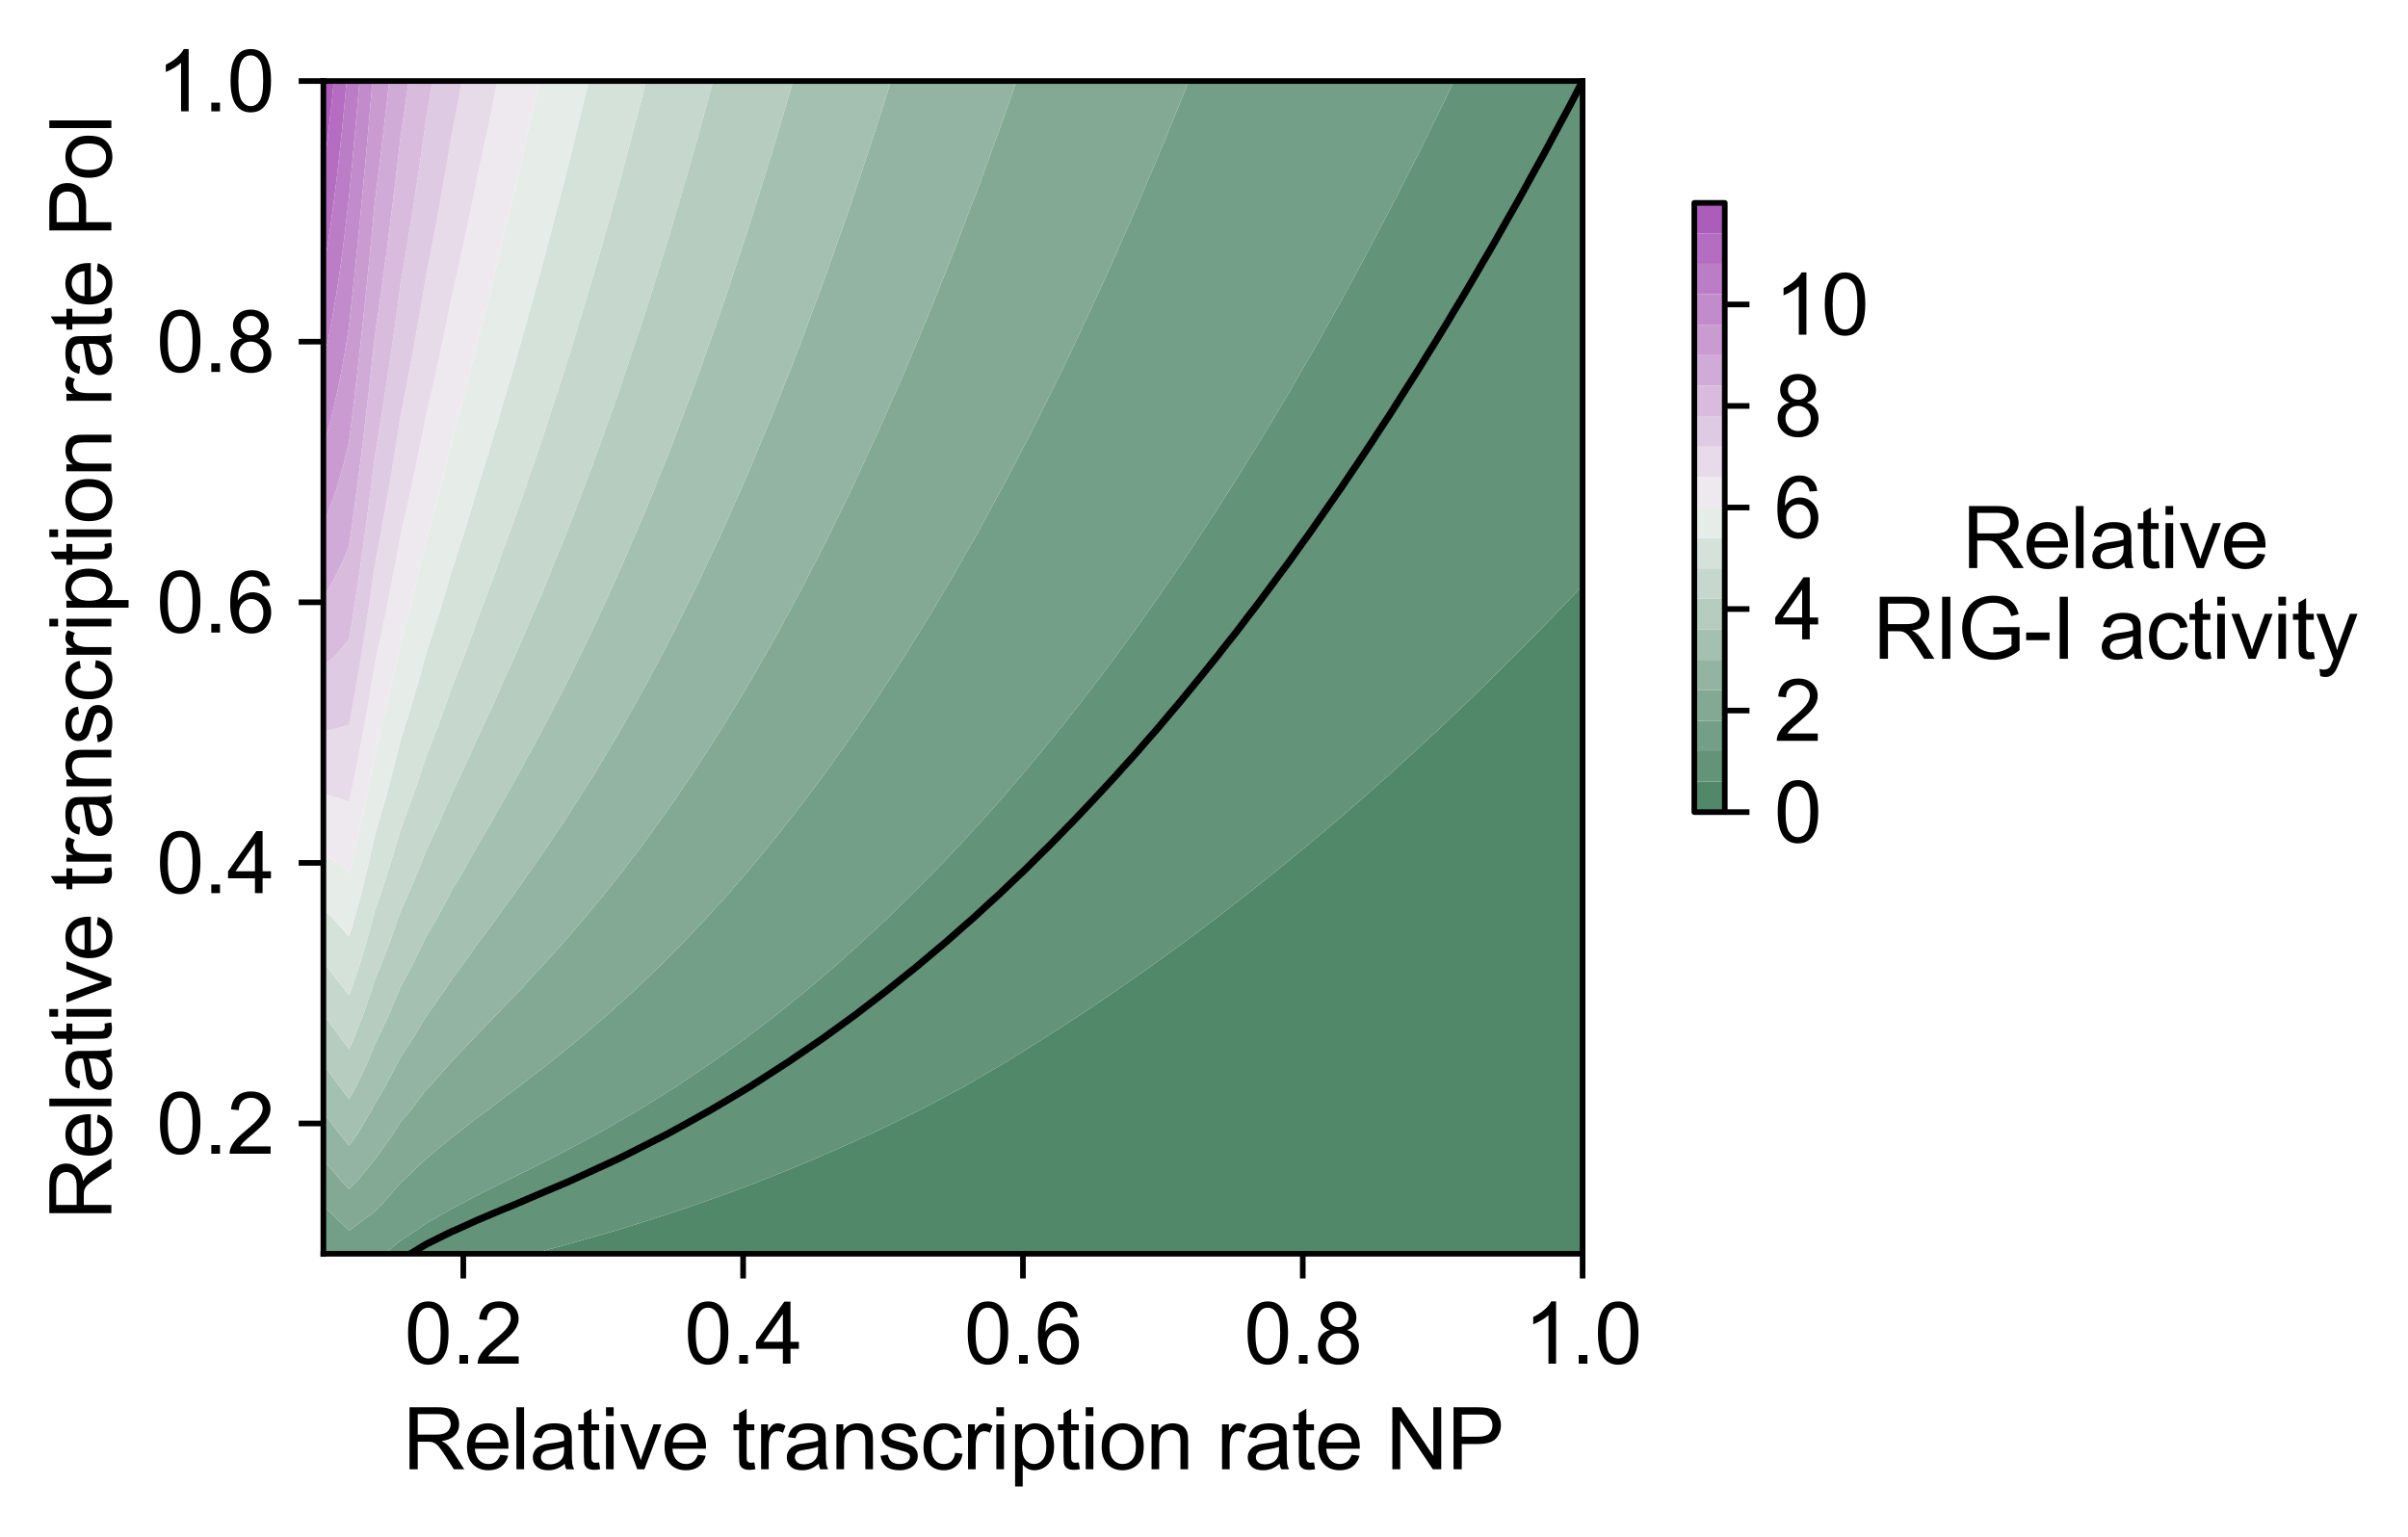 <?xml version="1.0" encoding="utf-8" standalone="no"?>
<!DOCTYPE svg PUBLIC "-//W3C//DTD SVG 1.1//EN"
  "http://www.w3.org/Graphics/SVG/1.1/DTD/svg11.dtd">
<svg xmlns:xlink="http://www.w3.org/1999/xlink" width="341.456pt" height="217.963pt" viewBox="0 0 341.456 217.963" xmlns="http://www.w3.org/2000/svg" version="1.1">
 <defs>
  <style type="text/css">*{stroke-linejoin: round; stroke-linecap: butt}</style>
 </defs>
 <g id="figure_1">
  <g id="patch_1">
   <path d="M 0 217.963 
L 341.456 217.963 
L 341.456 0 
L 0 0 
z
" style="fill: #ffffff"/>
  </g>
  <g id="axes_1">
   <g id="patch_2">
    <path d="M 45.854 177.815 
L 224.414 177.815 
L 224.414 11.495 
L 45.854 11.495 
z
" style="fill: #ffffff"/>
   </g>
   <g id="QuadContourSet_1">
    <path d="M 78.651 177.815 
L 82.295 177.815 
L 85.939 177.815 
L 89.583 177.815 
L 93.227 177.815 
L 96.872 177.815 
L 100.516 177.815 
L 104.16 177.815 
L 107.804 177.815 
L 111.448 177.815 
L 115.092 177.815 
L 118.736 177.815 
L 122.38 177.815 
L 126.024 177.815 
L 129.668 177.815 
L 133.312 177.815 
L 136.956 177.815 
L 140.6 177.815 
L 144.245 177.815 
L 147.889 177.815 
L 151.533 177.815 
L 155.177 177.815 
L 158.821 177.815 
L 162.465 177.815 
L 166.109 177.815 
L 169.753 177.815 
L 173.397 177.815 
L 177.041 177.815 
L 180.685 177.815 
L 184.329 177.815 
L 187.974 177.815 
L 191.618 177.815 
L 195.262 177.815 
L 198.906 177.815 
L 202.55 177.815 
L 206.194 177.815 
L 209.838 177.815 
L 213.482 177.815 
L 217.126 177.815 
L 220.77 177.815 
L 224.414 177.815 
L 224.414 174.42 
L 224.414 171.026 
L 224.414 167.632 
L 224.414 164.238 
L 224.414 160.843 
L 224.414 157.449 
L 224.414 154.055 
L 224.414 150.66 
L 224.414 147.266 
L 224.414 143.872 
L 224.414 140.478 
L 224.414 137.083 
L 224.414 133.689 
L 224.414 130.295 
L 224.414 126.9 
L 224.414 123.506 
L 224.414 120.112 
L 224.414 116.718 
L 224.414 113.323 
L 224.414 109.929 
L 224.414 106.535 
L 224.414 103.14 
L 224.414 99.746 
L 224.414 96.352 
L 224.414 92.958 
L 224.414 89.563 
L 224.414 86.169 
L 224.414 83.042 
L 221.449 86.169 
L 220.77 86.859 
L 218.161 89.563 
L 217.126 90.596 
L 214.807 92.958 
L 213.482 94.255 
L 211.383 96.352 
L 209.838 97.836 
L 207.887 99.746 
L 206.194 101.339 
L 204.315 103.14 
L 202.55 104.765 
L 200.663 106.535 
L 198.906 108.115 
L 196.925 109.929 
L 195.262 111.39 
L 193.097 113.323 
L 191.618 114.589 
L 189.171 116.718 
L 187.974 117.714 
L 185.139 120.112 
L 184.329 120.766 
L 180.991 123.506 
L 180.685 123.745 
L 177.041 126.651 
L 176.733 126.9 
L 173.397 129.482 
L 172.361 130.295 
L 169.753 132.243 
L 167.84 133.689 
L 166.109 134.934 
L 163.151 137.083 
L 162.465 137.557 
L 158.821 140.108 
L 158.303 140.478 
L 155.177 142.588 
L 153.288 143.872 
L 151.533 145.002 
L 148.029 147.266 
L 147.889 147.352 
L 144.245 149.623 
L 142.583 150.66 
L 140.6 151.828 
L 136.956 153.962 
L 136.793 154.055 
L 133.312 155.922 
L 130.389 157.449 
L 129.668 157.805 
L 126.024 159.591 
L 123.413 160.843 
L 122.38 161.309 
L 118.736 162.953 
L 115.814 164.238 
L 115.092 164.535 
L 111.448 166.045 
L 107.804 167.498 
L 107.472 167.632 
L 104.16 168.88 
L 100.516 170.204 
L 98.202 171.026 
L 96.872 171.468 
L 93.227 172.669 
L 89.583 173.819 
L 87.647 174.42 
L 85.939 174.915 
L 82.295 175.962 
L 78.651 176.974 
L 75.585 177.815 
z
" clip-path="url(#p38695d9a2f)" style="fill: #52886a"/>
    <path d="M 45.854 177.549 
L 45.854 177.815 
L 46.178 177.815 
z
M 56.787 177.815 
L 60.431 177.815 
L 64.075 177.815 
L 67.719 177.815 
L 71.363 177.815 
L 75.007 177.815 
L 75.585 177.815 
L 78.651 176.974 
L 82.295 175.962 
L 85.939 174.915 
L 87.647 174.42 
L 89.583 173.819 
L 93.227 172.669 
L 96.872 171.468 
L 98.202 171.026 
L 100.516 170.204 
L 104.16 168.88 
L 107.472 167.632 
L 107.804 167.498 
L 111.448 166.045 
L 115.092 164.535 
L 115.814 164.238 
L 118.736 162.953 
L 122.38 161.309 
L 123.413 160.843 
L 126.024 159.591 
L 129.668 157.805 
L 130.389 157.449 
L 133.312 155.922 
L 136.793 154.055 
L 136.956 153.962 
L 140.6 151.828 
L 142.583 150.66 
L 144.245 149.623 
L 147.889 147.352 
L 148.029 147.266 
L 151.533 145.002 
L 153.288 143.872 
L 155.177 142.588 
L 158.303 140.478 
L 158.821 140.108 
L 162.465 137.557 
L 163.151 137.083 
L 166.109 134.934 
L 167.84 133.689 
L 169.753 132.243 
L 172.361 130.295 
L 173.397 129.482 
L 176.733 126.9 
L 177.041 126.651 
L 180.685 123.745 
L 180.991 123.506 
L 184.329 120.766 
L 185.139 120.112 
L 187.974 117.714 
L 189.171 116.718 
L 191.618 114.589 
L 193.097 113.323 
L 195.262 111.39 
L 196.925 109.929 
L 198.906 108.115 
L 200.663 106.535 
L 202.55 104.765 
L 204.315 103.14 
L 206.194 101.339 
L 207.887 99.746 
L 209.838 97.836 
L 211.383 96.352 
L 213.482 94.255 
L 214.807 92.958 
L 217.126 90.596 
L 218.161 89.563 
L 220.77 86.859 
L 221.449 86.169 
L 224.414 83.042 
L 224.414 82.775 
L 224.414 79.38 
L 224.414 75.986 
L 224.414 72.592 
L 224.414 69.198 
L 224.414 65.803 
L 224.414 62.409 
L 224.414 59.015 
L 224.414 55.62 
L 224.414 52.226 
L 224.414 48.832 
L 224.414 45.438 
L 224.414 42.043 
L 224.414 38.649 
L 224.414 35.255 
L 224.414 31.86 
L 224.414 28.466 
L 224.414 25.072 
L 224.414 21.678 
L 224.414 18.283 
L 224.414 14.889 
L 224.414 11.495 
L 220.77 11.495 
L 217.126 11.495 
L 213.482 11.495 
L 209.838 11.495 
L 206.194 11.495 
L 206.17 11.495 
L 204.548 14.889 
L 202.868 18.283 
L 202.55 18.911 
L 201.193 21.678 
L 199.471 25.072 
L 198.906 26.156 
L 197.741 28.466 
L 195.971 31.86 
L 195.262 33.181 
L 194.185 35.255 
L 192.362 38.649 
L 191.618 39.992 
L 190.519 42.043 
L 188.635 45.438 
L 187.974 46.592 
L 186.733 48.832 
L 184.78 52.226 
L 184.329 52.985 
L 182.817 55.62 
L 180.785 59.015 
L 180.685 59.176 
L 178.757 62.409 
L 177.041 65.163 
L 176.655 65.803 
L 174.539 69.198 
L 173.397 70.954 
L 172.367 72.592 
L 170.141 75.986 
L 169.753 76.556 
L 167.894 79.38 
L 166.109 81.967 
L 165.569 82.775 
L 163.208 86.169 
L 162.465 87.193 
L 160.797 89.563 
L 158.821 92.238 
L 158.306 92.958 
L 155.766 96.352 
L 155.177 97.105 
L 153.171 99.746 
L 151.533 101.796 
L 150.489 103.14 
L 147.889 106.32 
L 147.718 106.535 
L 144.894 109.929 
L 144.245 110.671 
L 141.982 113.323 
L 140.6 114.857 
L 138.968 116.718 
L 136.956 118.884 
L 135.845 120.112 
L 133.312 122.754 
L 132.609 123.506 
L 129.668 126.47 
L 129.25 126.9 
L 126.024 130.033 
L 125.76 130.295 
L 122.38 133.446 
L 122.124 133.689 
L 118.736 136.713 
L 118.328 137.083 
L 115.092 139.837 
L 114.349 140.478 
L 111.448 142.82 
L 110.159 143.872 
L 107.804 145.668 
L 105.721 147.266 
L 104.16 148.385 
L 100.984 150.66 
L 100.516 150.974 
L 96.872 153.431 
L 95.948 154.055 
L 93.227 155.765 
L 90.516 157.449 
L 89.583 157.987 
L 85.939 160.095 
L 84.644 160.843 
L 82.295 162.1 
L 78.651 164.024 
L 78.258 164.238 
L 75.007 165.868 
L 71.479 167.632 
L 71.363 167.685 
L 67.719 169.499 
L 64.859 171.026 
L 64.075 171.409 
L 60.431 173.507 
L 59.167 174.42 
L 56.787 175.946 
L 54.561 177.815 
z
" clip-path="url(#p38695d9a2f)" style="fill: #639378"/>
    <path d="M 49.498 177.815 
L 53.143 177.815 
L 54.561 177.815 
L 56.787 175.946 
L 59.167 174.42 
L 60.431 173.507 
L 64.075 171.409 
L 64.859 171.026 
L 67.719 169.499 
L 71.363 167.685 
L 71.479 167.632 
L 75.007 165.868 
L 78.258 164.238 
L 78.651 164.024 
L 82.295 162.1 
L 84.644 160.843 
L 85.939 160.095 
L 89.583 157.987 
L 90.516 157.449 
L 93.227 155.765 
L 95.948 154.055 
L 96.872 153.431 
L 100.516 150.974 
L 100.984 150.66 
L 104.16 148.385 
L 105.721 147.266 
L 107.804 145.668 
L 110.159 143.872 
L 111.448 142.82 
L 114.349 140.478 
L 115.092 139.837 
L 118.328 137.083 
L 118.736 136.713 
L 122.124 133.689 
L 122.38 133.446 
L 125.76 130.295 
L 126.024 130.033 
L 129.25 126.9 
L 129.668 126.47 
L 132.609 123.506 
L 133.312 122.754 
L 135.845 120.112 
L 136.956 118.884 
L 138.968 116.718 
L 140.6 114.857 
L 141.982 113.323 
L 144.245 110.671 
L 144.894 109.929 
L 147.718 106.535 
L 147.889 106.32 
L 150.489 103.14 
L 151.533 101.796 
L 153.171 99.746 
L 155.177 97.105 
L 155.766 96.352 
L 158.306 92.958 
L 158.821 92.238 
L 160.797 89.563 
L 162.465 87.193 
L 163.208 86.169 
L 165.569 82.775 
L 166.109 81.967 
L 167.894 79.38 
L 169.753 76.556 
L 170.141 75.986 
L 172.367 72.592 
L 173.397 70.954 
L 174.539 69.198 
L 176.655 65.803 
L 177.041 65.163 
L 178.757 62.409 
L 180.685 59.176 
L 180.785 59.015 
L 182.817 55.62 
L 184.329 52.985 
L 184.78 52.226 
L 186.733 48.832 
L 187.974 46.592 
L 188.635 45.438 
L 190.519 42.043 
L 191.618 39.992 
L 192.362 38.649 
L 194.185 35.255 
L 195.262 33.181 
L 195.971 31.86 
L 197.741 28.466 
L 198.906 26.156 
L 199.471 25.072 
L 201.193 21.678 
L 202.55 18.911 
L 202.868 18.283 
L 204.548 14.889 
L 206.17 11.495 
L 202.55 11.495 
L 198.906 11.495 
L 195.262 11.495 
L 191.618 11.495 
L 187.974 11.495 
L 184.329 11.495 
L 180.685 11.495 
L 177.041 11.495 
L 173.397 11.495 
L 169.753 11.495 
L 168.576 11.495 
L 167.213 14.889 
L 166.109 17.552 
L 165.818 18.283 
L 164.432 21.678 
L 162.995 25.072 
L 162.465 26.29 
L 161.555 28.466 
L 160.089 31.86 
L 158.821 34.694 
L 158.58 35.255 
L 157.08 38.649 
L 155.519 42.043 
L 155.177 42.766 
L 153.962 45.438 
L 152.357 48.832 
L 151.533 50.517 
L 150.729 52.226 
L 149.075 55.62 
L 147.889 57.959 
L 147.374 59.015 
L 145.661 62.409 
L 144.245 65.097 
L 143.887 65.803 
L 142.107 69.198 
L 140.6 71.939 
L 140.256 72.592 
L 138.396 75.986 
L 136.956 78.492 
L 136.465 79.38 
L 134.513 82.775 
L 133.312 84.765 
L 132.497 86.169 
L 130.434 89.563 
L 129.668 90.767 
L 128.326 92.958 
L 126.129 96.352 
L 126.024 96.507 
L 123.918 99.746 
L 122.38 101.98 
L 121.609 103.14 
L 119.232 106.535 
L 118.736 107.208 
L 116.8 109.929 
L 115.092 112.189 
L 114.262 113.323 
L 111.627 116.718 
L 111.448 116.937 
L 108.931 120.112 
L 107.804 121.446 
L 106.112 123.506 
L 104.16 125.735 
L 103.166 126.9 
L 100.516 129.809 
L 100.084 130.295 
L 96.872 133.674 
L 96.857 133.689 
L 93.49 137.083 
L 93.227 137.33 
L 89.939 140.478 
L 89.583 140.794 
L 86.183 143.872 
L 85.939 144.077 
L 82.295 147.19 
L 82.208 147.266 
L 78.651 150.148 
L 78.034 150.66 
L 75.007 152.983 
L 73.66 154.055 
L 71.363 155.737 
L 69.158 157.449 
L 67.719 158.474 
L 64.701 160.843 
L 64.075 161.292 
L 60.557 164.238 
L 60.431 164.333 
L 56.972 167.632 
L 56.787 167.789 
L 53.961 171.026 
L 53.143 171.833 
L 49.646 174.42 
L 49.498 174.507 
L 49.395 174.42 
L 45.854 171.041 
L 45.854 174.42 
L 45.854 177.549 
L 46.178 177.815 
z
" clip-path="url(#p38695d9a2f)" style="fill: #739e87"/>
    <path d="M 49.498 174.507 
L 49.646 174.42 
L 53.143 171.833 
L 53.961 171.026 
L 56.787 167.789 
L 56.972 167.632 
L 60.431 164.333 
L 60.557 164.238 
L 64.075 161.292 
L 64.701 160.843 
L 67.719 158.474 
L 69.158 157.449 
L 71.363 155.737 
L 73.66 154.055 
L 75.007 152.983 
L 78.034 150.66 
L 78.651 150.148 
L 82.208 147.266 
L 82.295 147.19 
L 85.939 144.077 
L 86.183 143.872 
L 89.583 140.794 
L 89.939 140.478 
L 93.227 137.33 
L 93.49 137.083 
L 96.857 133.689 
L 96.872 133.674 
L 100.084 130.295 
L 100.516 129.809 
L 103.166 126.9 
L 104.16 125.735 
L 106.112 123.506 
L 107.804 121.446 
L 108.931 120.112 
L 111.448 116.937 
L 111.627 116.718 
L 114.262 113.323 
L 115.092 112.189 
L 116.8 109.929 
L 118.736 107.208 
L 119.232 106.535 
L 121.609 103.14 
L 122.38 101.98 
L 123.918 99.746 
L 126.024 96.507 
L 126.129 96.352 
L 128.326 92.958 
L 129.668 90.767 
L 130.434 89.563 
L 132.497 86.169 
L 133.312 84.765 
L 134.513 82.775 
L 136.465 79.38 
L 136.956 78.492 
L 138.396 75.986 
L 140.256 72.592 
L 140.6 71.939 
L 142.107 69.198 
L 143.887 65.803 
L 144.245 65.097 
L 145.661 62.409 
L 147.374 59.015 
L 147.889 57.959 
L 149.075 55.62 
L 150.729 52.226 
L 151.533 50.517 
L 152.357 48.832 
L 153.962 45.438 
L 155.177 42.766 
L 155.519 42.043 
L 157.08 38.649 
L 158.58 35.255 
L 158.821 34.694 
L 160.089 31.86 
L 161.555 28.466 
L 162.465 26.29 
L 162.995 25.072 
L 164.432 21.678 
L 165.818 18.283 
L 166.109 17.552 
L 167.213 14.889 
L 168.576 11.495 
L 166.109 11.495 
L 162.465 11.495 
L 158.821 11.495 
L 155.177 11.495 
L 151.533 11.495 
L 147.889 11.495 
L 144.245 11.495 
L 144.138 11.495 
L 142.968 14.889 
L 141.757 18.283 
L 140.6 21.42 
L 140.51 21.678 
L 139.283 25.072 
L 138.011 28.466 
L 136.956 31.187 
L 136.707 31.86 
L 135.413 35.255 
L 134.069 38.649 
L 133.312 40.496 
L 132.706 42.043 
L 131.333 45.438 
L 129.901 48.832 
L 129.668 49.368 
L 128.48 52.226 
L 127.01 55.62 
L 126.024 57.81 
L 125.505 59.015 
L 123.989 62.409 
L 122.401 65.803 
L 122.38 65.846 
L 120.831 69.198 
L 119.182 72.592 
L 118.736 73.476 
L 117.523 75.986 
L 115.803 79.38 
L 115.092 80.725 
L 114.053 82.775 
L 112.247 86.169 
L 111.448 87.604 
L 110.401 89.563 
L 108.492 92.958 
L 107.804 94.126 
L 106.543 96.352 
L 104.51 99.746 
L 104.16 100.305 
L 102.449 103.14 
L 100.516 106.15 
L 100.278 106.535 
L 98.074 109.929 
L 96.872 111.671 
L 95.772 113.323 
L 93.361 116.718 
L 93.227 116.896 
L 90.904 120.112 
L 89.583 121.818 
L 88.322 123.506 
L 85.939 126.477 
L 85.611 126.9 
L 82.808 130.295 
L 82.295 130.875 
L 79.896 133.689 
L 78.651 135.044 
L 76.854 137.083 
L 75.007 139.023 
L 73.696 140.478 
L 71.363 142.866 
L 70.453 143.872 
L 67.719 146.649 
L 67.177 147.266 
L 64.075 150.495 
L 63.941 150.66 
L 60.937 154.055 
L 60.431 154.574 
L 58.233 157.449 
L 56.787 159.136 
L 55.724 160.843 
L 53.303 164.238 
L 53.143 164.44 
L 50.539 167.632 
L 49.498 168.641 
L 48.544 167.632 
L 45.854 164.5 
L 45.854 167.632 
L 45.854 171.026 
L 45.854 171.041 
L 49.395 174.42 
z
" clip-path="url(#p38695d9a2f)" style="fill: #83a994"/>
    <path d="M 49.498 168.641 
L 50.539 167.632 
L 53.143 164.44 
L 53.303 164.238 
L 55.724 160.843 
L 56.787 159.136 
L 58.233 157.449 
L 60.431 154.574 
L 60.937 154.055 
L 63.941 150.66 
L 64.075 150.495 
L 67.177 147.266 
L 67.719 146.649 
L 70.453 143.872 
L 71.363 142.866 
L 73.696 140.478 
L 75.007 139.023 
L 76.854 137.083 
L 78.651 135.044 
L 79.896 133.689 
L 82.295 130.875 
L 82.808 130.295 
L 85.611 126.9 
L 85.939 126.477 
L 88.322 123.506 
L 89.583 121.818 
L 90.904 120.112 
L 93.227 116.896 
L 93.361 116.718 
L 95.772 113.323 
L 96.872 111.671 
L 98.074 109.929 
L 100.278 106.535 
L 100.516 106.15 
L 102.449 103.14 
L 104.16 100.305 
L 104.51 99.746 
L 106.543 96.352 
L 107.804 94.126 
L 108.492 92.958 
L 110.401 89.563 
L 111.448 87.604 
L 112.247 86.169 
L 114.053 82.775 
L 115.092 80.725 
L 115.803 79.38 
L 117.523 75.986 
L 118.736 73.476 
L 119.182 72.592 
L 120.831 69.198 
L 122.38 65.846 
L 122.401 65.803 
L 123.989 62.409 
L 125.505 59.015 
L 126.024 57.81 
L 127.01 55.62 
L 128.48 52.226 
L 129.668 49.368 
L 129.901 48.832 
L 131.333 45.438 
L 132.706 42.043 
L 133.312 40.496 
L 134.069 38.649 
L 135.413 35.255 
L 136.707 31.86 
L 136.956 31.187 
L 138.011 28.466 
L 139.283 25.072 
L 140.51 21.678 
L 140.6 21.42 
L 141.757 18.283 
L 142.968 14.889 
L 144.138 11.495 
L 140.6 11.495 
L 136.956 11.495 
L 133.312 11.495 
L 129.668 11.495 
L 126.342 11.495 
L 126.024 12.475 
L 125.278 14.889 
L 124.197 18.283 
L 123.078 21.678 
L 122.38 23.732 
L 121.946 25.072 
L 120.813 28.466 
L 119.639 31.86 
L 118.736 34.384 
L 118.439 35.255 
L 117.245 38.649 
L 116.005 42.043 
L 115.092 44.453 
L 114.736 45.438 
L 113.47 48.832 
L 112.15 52.226 
L 111.448 53.967 
L 110.811 55.62 
L 109.456 59.015 
L 108.038 62.409 
L 107.804 62.953 
L 106.628 65.803 
L 105.163 69.198 
L 104.16 71.425 
L 103.657 72.592 
L 102.137 75.986 
L 100.535 79.38 
L 100.516 79.419 
L 98.947 82.775 
L 97.269 86.169 
L 96.872 86.939 
L 95.578 89.563 
L 93.809 92.958 
L 93.227 94.022 
L 92.01 96.352 
L 90.131 99.746 
L 89.583 100.689 
L 88.219 103.14 
L 86.208 106.535 
L 85.939 106.966 
L 84.176 109.929 
L 82.295 112.878 
L 82.025 113.323 
L 79.848 116.718 
L 78.651 118.46 
L 77.577 120.112 
L 75.206 123.506 
L 75.007 123.774 
L 72.837 126.9 
L 71.363 128.864 
L 70.378 130.295 
L 67.849 133.689 
L 67.719 133.852 
L 65.439 137.083 
L 64.075 138.855 
L 63.025 140.478 
L 60.618 143.872 
L 60.431 144.117 
L 58.548 147.266 
L 56.787 149.906 
L 56.422 150.66 
L 54.63 154.055 
L 53.143 156.547 
L 52.688 157.449 
L 50.677 160.843 
L 49.498 162.468 
L 48.175 160.843 
L 45.854 157.83 
L 45.854 160.843 
L 45.854 164.238 
L 45.854 164.5 
L 48.544 167.632 
z
" clip-path="url(#p38695d9a2f)" style="fill: #93b4a2"/>
    <path d="M 49.498 162.468 
L 50.677 160.843 
L 52.688 157.449 
L 53.143 156.547 
L 54.63 154.055 
L 56.422 150.66 
L 56.787 149.906 
L 58.548 147.266 
L 60.431 144.117 
L 60.618 143.872 
L 63.025 140.478 
L 64.075 138.855 
L 65.439 137.083 
L 67.719 133.852 
L 67.849 133.689 
L 70.378 130.295 
L 71.363 128.864 
L 72.837 126.9 
L 75.007 123.774 
L 75.206 123.506 
L 77.577 120.112 
L 78.651 118.46 
L 79.848 116.718 
L 82.025 113.323 
L 82.295 112.878 
L 84.176 109.929 
L 85.939 106.966 
L 86.208 106.535 
L 88.219 103.14 
L 89.583 100.689 
L 90.131 99.746 
L 92.01 96.352 
L 93.227 94.022 
L 93.809 92.958 
L 95.578 89.563 
L 96.872 86.939 
L 97.269 86.169 
L 98.947 82.775 
L 100.516 79.419 
L 100.535 79.38 
L 102.137 75.986 
L 103.657 72.592 
L 104.16 71.425 
L 105.163 69.198 
L 106.628 65.803 
L 107.804 62.953 
L 108.038 62.409 
L 109.456 59.015 
L 110.811 55.62 
L 111.448 53.967 
L 112.15 52.226 
L 113.47 48.832 
L 114.736 45.438 
L 115.092 44.453 
L 116.005 42.043 
L 117.245 38.649 
L 118.439 35.255 
L 118.736 34.384 
L 119.639 31.86 
L 120.813 28.466 
L 121.946 25.072 
L 122.38 23.732 
L 123.078 21.678 
L 124.197 18.283 
L 125.278 14.889 
L 126.024 12.475 
L 126.342 11.495 
L 126.024 11.495 
L 122.38 11.495 
L 118.736 11.495 
L 115.092 11.495 
L 112.462 11.495 
L 111.455 14.889 
L 111.448 14.912 
L 110.473 18.283 
L 109.458 21.678 
L 108.407 25.072 
L 107.804 26.96 
L 107.346 28.466 
L 106.283 31.86 
L 105.18 35.255 
L 104.16 38.281 
L 104.042 38.649 
L 102.922 42.043 
L 101.756 45.438 
L 100.542 48.832 
L 100.516 48.903 
L 99.351 52.226 
L 98.11 55.62 
L 96.872 58.864 
L 96.817 59.015 
L 95.544 62.409 
L 94.21 65.803 
L 93.227 68.198 
L 92.837 69.198 
L 91.461 72.592 
L 90.012 75.986 
L 89.583 76.952 
L 88.558 79.38 
L 87.052 82.775 
L 85.939 85.16 
L 85.492 86.169 
L 83.921 89.563 
L 82.295 92.871 
L 82.255 92.958 
L 80.61 96.352 
L 78.854 99.746 
L 78.651 100.121 
L 77.114 103.14 
L 75.264 106.535 
L 75.007 106.983 
L 73.438 109.929 
L 71.494 113.323 
L 71.363 113.54 
L 69.616 116.718 
L 67.719 119.906 
L 67.611 120.112 
L 65.727 123.506 
L 64.075 126.249 
L 63.745 126.9 
L 61.917 130.295 
L 60.431 132.826 
L 60.034 133.689 
L 58.36 137.083 
L 56.787 139.985 
L 56.593 140.478 
L 55.16 143.872 
L 53.565 147.266 
L 53.143 148.094 
L 52.113 150.66 
L 50.515 154.055 
L 49.498 155.892 
L 48.124 154.055 
L 45.854 150.976 
L 45.854 154.055 
L 45.854 157.449 
L 45.854 157.83 
L 48.175 160.843 
z
" clip-path="url(#p38695d9a2f)" style="fill: #a4c0b1"/>
    <path d="M 49.498 155.892 
L 50.515 154.055 
L 52.113 150.66 
L 53.143 148.094 
L 53.565 147.266 
L 55.16 143.872 
L 56.593 140.478 
L 56.787 139.985 
L 58.36 137.083 
L 60.034 133.689 
L 60.431 132.826 
L 61.917 130.295 
L 63.745 126.9 
L 64.075 126.249 
L 65.727 123.506 
L 67.611 120.112 
L 67.719 119.906 
L 69.616 116.718 
L 71.363 113.54 
L 71.494 113.323 
L 73.438 109.929 
L 75.007 106.983 
L 75.264 106.535 
L 77.114 103.14 
L 78.651 100.121 
L 78.854 99.746 
L 80.61 96.352 
L 82.255 92.958 
L 82.295 92.871 
L 83.921 89.563 
L 85.492 86.169 
L 85.939 85.16 
L 87.052 82.775 
L 88.558 79.38 
L 89.583 76.952 
L 90.012 75.986 
L 91.461 72.592 
L 92.837 69.198 
L 93.227 68.198 
L 94.21 65.803 
L 95.544 62.409 
L 96.817 59.015 
L 96.872 58.864 
L 98.11 55.62 
L 99.351 52.226 
L 100.516 48.903 
L 100.542 48.832 
L 101.756 45.438 
L 102.922 42.043 
L 104.042 38.649 
L 104.16 38.281 
L 105.18 35.255 
L 106.283 31.86 
L 107.346 28.466 
L 107.804 26.96 
L 108.407 25.072 
L 109.458 21.678 
L 110.473 18.283 
L 111.448 14.912 
L 111.455 14.889 
L 112.462 11.495 
L 111.448 11.495 
L 107.804 11.495 
L 104.16 11.495 
L 101.122 11.495 
L 100.516 13.681 
L 100.197 14.889 
L 99.279 18.283 
L 98.328 21.678 
L 97.344 25.072 
L 96.872 26.655 
L 96.358 28.466 
L 95.366 31.86 
L 94.335 35.255 
L 93.265 38.649 
L 93.227 38.766 
L 92.22 42.043 
L 91.135 45.438 
L 90.004 48.832 
L 89.583 50.054 
L 88.875 52.226 
L 87.724 55.62 
L 86.521 59.015 
L 85.939 60.595 
L 85.308 62.409 
L 84.079 65.803 
L 82.79 69.198 
L 82.295 70.449 
L 81.498 72.592 
L 80.176 75.986 
L 78.782 79.38 
L 78.651 79.687 
L 77.419 82.775 
L 75.988 86.169 
L 75.007 88.38 
L 74.521 89.563 
L 73.06 92.958 
L 71.505 96.352 
L 71.363 96.649 
L 70.017 99.746 
L 68.442 103.14 
L 67.719 104.617 
L 66.891 106.535 
L 65.336 109.929 
L 64.075 112.503 
L 63.737 113.323 
L 62.261 116.718 
L 60.667 120.112 
L 60.431 120.588 
L 59.291 123.506 
L 57.861 126.9 
L 56.787 129.265 
L 56.445 130.295 
L 55.246 133.689 
L 53.938 137.083 
L 53.143 138.989 
L 52.682 140.478 
L 51.523 143.872 
L 50.189 147.266 
L 49.498 148.819 
L 48.37 147.266 
L 45.854 143.895 
L 45.854 147.266 
L 45.854 150.66 
L 45.854 150.976 
L 48.124 154.055 
z
" clip-path="url(#p38695d9a2f)" style="fill: #b5ccbf"/>
    <path d="M 49.498 148.819 
L 50.189 147.266 
L 51.523 143.872 
L 52.682 140.478 
L 53.143 138.989 
L 53.938 137.083 
L 55.246 133.689 
L 56.445 130.295 
L 56.787 129.265 
L 57.861 126.9 
L 59.291 123.506 
L 60.431 120.588 
L 60.667 120.112 
L 62.261 116.718 
L 63.737 113.323 
L 64.075 112.503 
L 65.336 109.929 
L 66.891 106.535 
L 67.719 104.617 
L 68.442 103.14 
L 70.017 99.746 
L 71.363 96.649 
L 71.505 96.352 
L 73.06 92.958 
L 74.521 89.563 
L 75.007 88.38 
L 75.988 86.169 
L 77.419 82.775 
L 78.651 79.687 
L 78.782 79.38 
L 80.176 75.986 
L 81.498 72.592 
L 82.295 70.449 
L 82.79 69.198 
L 84.079 65.803 
L 85.308 62.409 
L 85.939 60.595 
L 86.521 59.015 
L 87.724 55.62 
L 88.875 52.226 
L 89.583 50.054 
L 90.004 48.832 
L 91.135 45.438 
L 92.22 42.043 
L 93.227 38.766 
L 93.265 38.649 
L 94.335 35.255 
L 95.366 31.86 
L 96.358 28.466 
L 96.872 26.655 
L 97.344 25.072 
L 98.328 21.678 
L 99.279 18.283 
L 100.197 14.889 
L 100.516 13.681 
L 101.122 11.495 
L 100.516 11.495 
L 96.872 11.495 
L 93.227 11.495 
L 91.615 11.495 
L 90.75 14.889 
L 89.855 18.283 
L 89.583 19.287 
L 88.971 21.678 
L 88.074 25.072 
L 87.144 28.466 
L 86.18 31.86 
L 85.939 32.685 
L 85.231 35.255 
L 84.261 38.649 
L 83.253 42.043 
L 82.295 45.144 
L 82.21 45.438 
L 81.196 48.832 
L 80.138 52.226 
L 79.034 55.62 
L 78.651 56.755 
L 77.941 59.015 
L 76.829 62.409 
L 75.663 65.803 
L 75.007 67.636 
L 74.492 69.198 
L 73.324 72.592 
L 72.095 75.986 
L 71.363 77.92 
L 70.862 79.38 
L 69.644 82.775 
L 68.357 86.169 
L 67.719 87.775 
L 67.093 89.563 
L 65.846 92.958 
L 64.52 96.352 
L 64.075 97.439 
L 63.279 99.746 
L 62.042 103.14 
L 60.721 106.535 
L 60.431 107.244 
L 59.563 109.929 
L 58.396 113.323 
L 57.145 116.718 
L 56.787 117.639 
L 56.08 120.112 
L 55.047 123.506 
L 53.934 126.9 
L 53.143 129.152 
L 52.853 130.295 
L 51.929 133.689 
L 50.904 137.083 
L 49.753 140.478 
L 49.498 141.164 
L 48.986 140.478 
L 46.311 137.083 
L 45.854 136.541 
L 45.854 137.083 
L 45.854 140.478 
L 45.854 143.872 
L 45.854 143.895 
L 48.37 147.266 
z
" clip-path="url(#p38695d9a2f)" style="fill: #c6d7cd"/>
    <path d="M 49.498 141.164 
L 49.753 140.478 
L 50.904 137.083 
L 51.929 133.689 
L 52.853 130.295 
L 53.143 129.152 
L 53.934 126.9 
L 55.047 123.506 
L 56.08 120.112 
L 56.787 117.639 
L 57.145 116.718 
L 58.396 113.323 
L 59.563 109.929 
L 60.431 107.244 
L 60.721 106.535 
L 62.042 103.14 
L 63.279 99.746 
L 64.075 97.439 
L 64.52 96.352 
L 65.846 92.958 
L 67.093 89.563 
L 67.719 87.775 
L 68.357 86.169 
L 69.644 82.775 
L 70.862 79.38 
L 71.363 77.92 
L 72.095 75.986 
L 73.324 72.592 
L 74.492 69.198 
L 75.007 67.636 
L 75.663 65.803 
L 76.829 62.409 
L 77.941 59.015 
L 78.651 56.755 
L 79.034 55.62 
L 80.138 52.226 
L 81.196 48.832 
L 82.21 45.438 
L 82.295 45.144 
L 83.253 42.043 
L 84.261 38.649 
L 85.231 35.255 
L 85.939 32.685 
L 86.18 31.86 
L 87.144 28.466 
L 88.074 25.072 
L 88.971 21.678 
L 89.583 19.287 
L 89.855 18.283 
L 90.75 14.889 
L 91.615 11.495 
L 89.583 11.495 
L 85.939 11.495 
L 83.478 11.495 
L 82.652 14.889 
L 82.295 16.315 
L 81.834 18.283 
L 81.014 21.678 
L 80.165 25.072 
L 79.284 28.466 
L 78.651 30.826 
L 78.393 31.86 
L 77.52 35.255 
L 76.613 38.649 
L 75.669 42.043 
L 75.007 44.341 
L 74.716 45.438 
L 73.785 48.832 
L 72.814 52.226 
L 71.8 55.62 
L 71.363 57.029 
L 70.806 59.015 
L 69.816 62.409 
L 68.779 65.803 
L 67.719 69.112 
L 67.695 69.198 
L 66.704 72.592 
L 65.664 75.986 
L 64.568 79.38 
L 64.075 80.845 
L 63.526 82.775 
L 62.516 86.169 
L 61.45 89.563 
L 60.431 92.635 
L 60.346 92.958 
L 59.413 96.352 
L 58.427 99.746 
L 57.381 103.14 
L 56.787 104.971 
L 56.411 106.535 
L 55.554 109.929 
L 54.644 113.323 
L 53.674 116.718 
L 53.143 118.474 
L 52.79 120.112 
L 52.012 123.506 
L 51.169 126.9 
L 50.248 130.295 
L 49.498 132.823 
L 47.256 130.295 
L 45.854 128.886 
L 45.854 130.295 
L 45.854 133.689 
L 45.854 136.541 
L 46.311 137.083 
L 48.986 140.478 
z
" clip-path="url(#p38695d9a2f)" style="fill: #d5e2da"/>
    <path d="M 49.498 132.823 
L 50.248 130.295 
L 51.169 126.9 
L 52.012 123.506 
L 52.79 120.112 
L 53.143 118.474 
L 53.674 116.718 
L 54.644 113.323 
L 55.554 109.929 
L 56.411 106.535 
L 56.787 104.971 
L 57.381 103.14 
L 58.427 99.746 
L 59.413 96.352 
L 60.346 92.958 
L 60.431 92.635 
L 61.45 89.563 
L 62.516 86.169 
L 63.526 82.775 
L 64.075 80.845 
L 64.568 79.38 
L 65.664 75.986 
L 66.704 72.592 
L 67.695 69.198 
L 67.719 69.112 
L 68.779 65.803 
L 69.816 62.409 
L 70.806 59.015 
L 71.363 57.029 
L 71.8 55.62 
L 72.814 52.226 
L 73.785 48.832 
L 74.716 45.438 
L 75.007 44.341 
L 75.669 42.043 
L 76.613 38.649 
L 77.52 35.255 
L 78.393 31.86 
L 78.651 30.826 
L 79.284 28.466 
L 80.165 25.072 
L 81.014 21.678 
L 81.834 18.283 
L 82.295 16.315 
L 82.652 14.889 
L 83.478 11.495 
L 82.295 11.495 
L 78.651 11.495 
L 76.491 11.495 
L 75.726 14.889 
L 75.007 17.978 
L 74.942 18.283 
L 74.196 21.678 
L 73.424 25.072 
L 72.623 28.466 
L 71.793 31.86 
L 71.363 33.562 
L 70.976 35.255 
L 70.175 38.649 
L 69.342 42.043 
L 68.475 45.438 
L 67.719 48.286 
L 67.591 48.832 
L 66.772 52.226 
L 65.917 55.62 
L 65.025 59.015 
L 64.093 62.409 
L 64.075 62.472 
L 63.275 65.803 
L 62.422 69.198 
L 61.529 72.592 
L 60.592 75.986 
L 60.431 76.551 
L 59.782 79.38 
L 58.969 82.775 
L 58.114 86.169 
L 57.215 89.563 
L 56.787 91.111 
L 56.405 92.958 
L 55.672 96.352 
L 54.901 99.746 
L 54.087 103.14 
L 53.226 106.535 
L 53.143 106.852 
L 52.565 109.929 
L 51.889 113.323 
L 51.167 116.718 
L 50.392 120.112 
L 49.554 123.506 
L 49.498 123.719 
L 49.258 123.506 
L 45.854 120.898 
L 45.854 123.506 
L 45.854 126.9 
L 45.854 128.886 
L 47.256 130.295 
z
" clip-path="url(#p38695d9a2f)" style="fill: #e6ede9"/>
    <path d="M 49.498 123.719 
L 49.554 123.506 
L 50.392 120.112 
L 51.167 116.718 
L 51.889 113.323 
L 52.565 109.929 
L 53.143 106.852 
L 53.226 106.535 
L 54.087 103.14 
L 54.901 99.746 
L 55.672 96.352 
L 56.405 92.958 
L 56.787 91.111 
L 57.215 89.563 
L 58.114 86.169 
L 58.969 82.775 
L 59.782 79.38 
L 60.431 76.551 
L 60.592 75.986 
L 61.529 72.592 
L 62.422 69.198 
L 63.275 65.803 
L 64.075 62.472 
L 64.093 62.409 
L 65.025 59.015 
L 65.917 55.62 
L 66.772 52.226 
L 67.591 48.832 
L 67.719 48.286 
L 68.475 45.438 
L 69.342 42.043 
L 70.175 38.649 
L 70.976 35.255 
L 71.363 33.562 
L 71.793 31.86 
L 72.623 28.466 
L 73.424 25.072 
L 74.196 21.678 
L 74.942 18.283 
L 75.007 17.978 
L 75.726 14.889 
L 76.491 11.495 
L 75.007 11.495 
L 71.363 11.495 
L 70.509 11.495 
L 69.838 14.889 
L 69.145 18.283 
L 68.427 21.678 
L 67.719 24.911 
L 67.688 25.072 
L 67.015 28.466 
L 66.317 31.86 
L 65.594 35.255 
L 64.843 38.649 
L 64.075 41.994 
L 64.065 42.043 
L 63.383 45.438 
L 62.675 48.832 
L 61.938 52.226 
L 61.171 55.62 
L 60.431 58.763 
L 60.383 59.015 
L 59.718 62.409 
L 59.026 65.803 
L 58.305 69.198 
L 57.551 72.592 
L 56.787 75.884 
L 56.769 75.986 
L 56.155 79.38 
L 55.515 82.775 
L 54.845 86.169 
L 54.144 89.563 
L 53.407 92.958 
L 53.143 94.13 
L 52.786 96.352 
L 52.216 99.746 
L 51.616 103.14 
L 50.981 106.535 
L 50.308 109.929 
L 49.59 113.323 
L 49.498 113.735 
L 48.396 113.323 
L 45.854 112.533 
L 45.854 113.323 
L 45.854 116.718 
L 45.854 120.112 
L 45.854 120.898 
L 49.258 123.506 
z
" clip-path="url(#p38695d9a2f)" style="fill: #eee9ef"/>
    <path d="M 49.498 113.735 
L 49.59 113.323 
L 50.308 109.929 
L 50.981 106.535 
L 51.616 103.14 
L 52.216 99.746 
L 52.786 96.352 
L 53.143 94.13 
L 53.407 92.958 
L 54.144 89.563 
L 54.845 86.169 
L 55.515 82.775 
L 56.155 79.38 
L 56.769 75.986 
L 56.787 75.884 
L 57.551 72.592 
L 58.305 69.198 
L 59.026 65.803 
L 59.718 62.409 
L 60.383 59.015 
L 60.431 58.763 
L 61.171 55.62 
L 61.938 52.226 
L 62.675 48.832 
L 63.383 45.438 
L 64.065 42.043 
L 64.075 41.994 
L 64.843 38.649 
L 65.594 35.255 
L 66.317 31.86 
L 67.015 28.466 
L 67.688 25.072 
L 67.719 24.911 
L 68.427 21.678 
L 69.145 18.283 
L 69.838 14.889 
L 70.509 11.495 
L 67.719 11.495 
L 65.494 11.495 
L 64.868 14.889 
L 64.221 18.283 
L 64.075 19.029 
L 63.632 21.678 
L 63.048 25.072 
L 62.443 28.466 
L 61.817 31.86 
L 61.169 35.255 
L 60.497 38.649 
L 60.431 38.973 
L 59.924 42.043 
L 59.343 45.438 
L 58.742 48.832 
L 58.118 52.226 
L 57.47 55.62 
L 56.796 59.015 
L 56.787 59.059 
L 56.266 62.409 
L 55.718 65.803 
L 55.149 69.198 
L 54.557 72.592 
L 53.941 75.986 
L 53.298 79.38 
L 53.143 80.171 
L 52.778 82.775 
L 52.283 86.169 
L 51.766 89.563 
L 51.225 92.958 
L 50.657 96.352 
L 50.06 99.746 
L 49.498 102.772 
L 48.34 103.14 
L 45.854 103.749 
L 45.854 106.535 
L 45.854 109.929 
L 45.854 112.533 
L 48.396 113.323 
z
" clip-path="url(#p38695d9a2f)" style="fill: #e7dae9"/>
    <path d="M 48.34 103.14 
L 49.498 102.772 
L 50.06 99.746 
L 50.657 96.352 
L 51.225 92.958 
L 51.766 89.563 
L 52.283 86.169 
L 52.778 82.775 
L 53.143 80.171 
L 53.298 79.38 
L 53.941 75.986 
L 54.557 72.592 
L 55.149 69.198 
L 55.718 65.803 
L 56.266 62.409 
L 56.787 59.059 
L 56.796 59.015 
L 57.47 55.62 
L 58.118 52.226 
L 58.742 48.832 
L 59.343 45.438 
L 59.924 42.043 
L 60.431 38.973 
L 60.497 38.649 
L 61.169 35.255 
L 61.817 31.86 
L 62.443 28.466 
L 63.048 25.072 
L 63.632 21.678 
L 64.075 19.029 
L 64.221 18.283 
L 64.868 14.889 
L 65.494 11.495 
L 64.075 11.495 
L 61.32 11.495 
L 60.76 14.889 
L 60.431 16.828 
L 60.229 18.283 
L 59.745 21.678 
L 59.247 25.072 
L 58.733 28.466 
L 58.201 31.86 
L 57.652 35.255 
L 57.085 38.649 
L 56.787 40.376 
L 56.566 42.043 
L 56.103 45.438 
L 55.625 48.832 
L 55.131 52.226 
L 54.619 55.62 
L 54.089 59.015 
L 53.54 62.409 
L 53.143 64.776 
L 53.018 65.803 
L 52.596 69.198 
L 52.158 72.592 
L 51.703 75.986 
L 51.23 79.38 
L 50.737 82.775 
L 50.223 86.169 
L 49.685 89.563 
L 49.498 90.696 
L 47.582 92.958 
L 45.854 94.492 
L 45.854 96.352 
L 45.854 99.746 
L 45.854 103.14 
L 45.854 103.749 
z
" clip-path="url(#p38695d9a2f)" style="fill: #dfcae3"/>
    <path d="M 47.582 92.958 
L 49.498 90.696 
L 49.685 89.563 
L 50.223 86.169 
L 50.737 82.775 
L 51.23 79.38 
L 51.703 75.986 
L 52.158 72.592 
L 52.596 69.198 
L 53.018 65.803 
L 53.143 64.776 
L 53.54 62.409 
L 54.089 59.015 
L 54.619 55.62 
L 55.131 52.226 
L 55.625 48.832 
L 56.103 45.438 
L 56.566 42.043 
L 56.787 40.376 
L 57.085 38.649 
L 57.652 35.255 
L 58.201 31.86 
L 58.733 28.466 
L 59.247 25.072 
L 59.745 21.678 
L 60.229 18.283 
L 60.431 16.828 
L 60.76 14.889 
L 61.32 11.495 
L 60.431 11.495 
L 57.936 11.495 
L 57.461 14.889 
L 56.972 18.283 
L 56.787 19.534 
L 56.541 21.678 
L 56.141 25.072 
L 55.73 28.466 
L 55.306 31.86 
L 54.87 35.255 
L 54.42 38.649 
L 53.956 42.043 
L 53.476 45.438 
L 53.143 47.726 
L 53.025 48.832 
L 52.656 52.226 
L 52.275 55.62 
L 51.882 59.015 
L 51.476 62.409 
L 51.055 65.803 
L 50.619 69.198 
L 50.167 72.592 
L 49.697 75.986 
L 49.498 77.369 
L 48.711 79.38 
L 47.051 82.775 
L 45.854 84.711 
L 45.854 86.169 
L 45.854 89.563 
L 45.854 92.958 
L 45.854 94.492 
z
" clip-path="url(#p38695d9a2f)" style="fill: #d9bbde"/>
    <path d="M 47.051 82.775 
L 48.711 79.38 
L 49.498 77.369 
L 49.697 75.986 
L 50.167 72.592 
L 50.619 69.198 
L 51.055 65.803 
L 51.476 62.409 
L 51.882 59.015 
L 52.275 55.62 
L 52.656 52.226 
L 53.025 48.832 
L 53.143 47.726 
L 53.476 45.438 
L 53.956 42.043 
L 54.42 38.649 
L 54.87 35.255 
L 55.306 31.86 
L 55.73 28.466 
L 56.141 25.072 
L 56.541 21.678 
L 56.787 19.534 
L 56.972 18.283 
L 57.461 14.889 
L 57.936 11.495 
L 56.787 11.495 
L 55.187 11.495 
L 54.807 14.889 
L 54.417 18.283 
L 54.016 21.678 
L 53.604 25.072 
L 53.179 28.466 
L 53.143 28.753 
L 52.85 31.86 
L 52.523 35.255 
L 52.186 38.649 
L 51.839 42.043 
L 51.483 45.438 
L 51.116 48.832 
L 50.737 52.226 
L 50.346 55.62 
L 49.942 59.015 
L 49.524 62.409 
L 49.498 62.614 
L 48.731 65.803 
L 47.755 69.198 
L 46.569 72.592 
L 45.854 74.328 
L 45.854 75.986 
L 45.854 79.38 
L 45.854 82.775 
L 45.854 84.711 
z
" clip-path="url(#p38695d9a2f)" style="fill: #d1abd8"/>
    <path d="M 46.569 72.592 
L 47.755 69.198 
L 48.731 65.803 
L 49.498 62.614 
L 49.524 62.409 
L 49.942 59.015 
L 50.346 55.62 
L 50.737 52.226 
L 51.116 48.832 
L 51.483 45.438 
L 51.839 42.043 
L 52.186 38.649 
L 52.523 35.255 
L 52.85 31.86 
L 53.143 28.753 
L 53.179 28.466 
L 53.604 25.072 
L 54.016 21.678 
L 54.417 18.283 
L 54.807 14.889 
L 55.187 11.495 
L 53.143 11.495 
L 52.814 11.495 
L 52.527 14.889 
L 52.233 18.283 
L 51.932 21.678 
L 51.622 25.072 
L 51.305 28.466 
L 50.98 31.86 
L 50.645 35.255 
L 50.301 38.649 
L 49.947 42.043 
L 49.582 45.438 
L 49.498 46.195 
L 49.087 48.832 
L 48.492 52.226 
L 47.812 55.62 
L 47.025 59.015 
L 46.108 62.409 
L 45.854 63.25 
L 45.854 65.803 
L 45.854 69.198 
L 45.854 72.592 
L 45.854 74.328 
z
" clip-path="url(#p38695d9a2f)" style="fill: #c99bd1"/>
    <path d="M 46.108 62.409 
L 47.025 59.015 
L 47.812 55.62 
L 48.492 52.226 
L 49.087 48.832 
L 49.498 46.195 
L 49.582 45.438 
L 49.947 42.043 
L 50.301 38.649 
L 50.645 35.255 
L 50.98 31.86 
L 51.305 28.466 
L 51.622 25.072 
L 51.932 21.678 
L 52.233 18.283 
L 52.527 14.889 
L 52.814 11.495 
L 50.978 11.495 
L 50.686 14.889 
L 50.386 18.283 
L 50.079 21.678 
L 49.764 25.072 
L 49.498 27.866 
L 49.434 28.466 
L 49.049 31.86 
L 48.626 35.255 
L 48.158 38.649 
L 47.638 42.043 
L 47.056 45.438 
L 46.4 48.832 
L 45.854 51.352 
L 45.854 52.226 
L 45.854 55.62 
L 45.854 59.015 
L 45.854 62.409 
L 45.854 63.25 
z
" clip-path="url(#p38695d9a2f)" style="fill: #c28bcb"/>
    <path d="M 46.4 48.832 
L 47.056 45.438 
L 47.638 42.043 
L 48.158 38.649 
L 48.626 35.255 
L 49.049 31.86 
L 49.434 28.466 
L 49.498 27.866 
L 49.764 25.072 
L 50.079 21.678 
L 50.386 18.283 
L 50.686 14.889 
L 50.978 11.495 
L 49.498 11.495 
L 49.148 11.495 
L 48.843 14.889 
L 48.514 18.283 
L 48.158 21.678 
L 47.773 25.072 
L 47.352 28.466 
L 46.892 31.86 
L 46.385 35.255 
L 45.854 38.473 
L 45.854 38.649 
L 45.854 42.043 
L 45.854 45.438 
L 45.854 48.832 
L 45.854 51.352 
z
" clip-path="url(#p38695d9a2f)" style="fill: #bb7dc6"/>
    <path d="M 46.385 35.255 
L 46.892 31.86 
L 47.352 28.466 
L 47.773 25.072 
L 48.158 21.678 
L 48.514 18.283 
L 48.843 14.889 
L 49.148 11.495 
L 47.348 11.495 
L 46.996 14.889 
L 46.617 18.283 
L 46.206 21.678 
L 45.854 24.362 
L 45.854 25.072 
L 45.854 28.466 
L 45.854 31.86 
L 45.854 35.255 
L 45.854 38.473 
z
" clip-path="url(#p38695d9a2f)" style="fill: #b46dc0"/>
    <path d="M 46.206 21.678 
L 46.617 18.283 
L 46.996 14.889 
L 47.348 11.495 
L 45.854 11.495 
L 45.854 14.889 
L 45.854 18.283 
L 45.854 21.678 
L 45.854 24.362 
z
" clip-path="url(#p38695d9a2f)" style="fill: #ac5db9"/>
   </g>
   <g id="matplotlib.axis_1">
    <g id="xtick_1">
     <g id="line2d_1">
      <defs>
       <path id="m2bd5e9ba67" d="M 0 0 
L 0 3.5 
" style="stroke: #000000; stroke-width: 0.8"/>
      </defs>
      <g>
       <use xlink:href="#m2bd5e9ba67" x="65.694" y="177.815" style="stroke: #000000; stroke-width: 0.8"/>
      </g>
     </g>
     <g id="text_1">
      <!-- 0.2 -->
      <g transform="translate(57.354 193.404) scale(0.12 -0.12)">
       <defs>
        <path id="ArialMT-30" d="M 266 2259 
Q 266 3072 433 3567 
Q 600 4063 929 4331 
Q 1259 4600 1759 4600 
Q 2128 4600 2406 4451 
Q 2684 4303 2865 4023 
Q 3047 3744 3150 3342 
Q 3253 2941 3253 2259 
Q 3253 1453 3087 958 
Q 2922 463 2592 192 
Q 2263 -78 1759 -78 
Q 1097 -78 719 397 
Q 266 969 266 2259 
z
M 844 2259 
Q 844 1131 1108 757 
Q 1372 384 1759 384 
Q 2147 384 2411 759 
Q 2675 1134 2675 2259 
Q 2675 3391 2411 3762 
Q 2147 4134 1753 4134 
Q 1366 4134 1134 3806 
Q 844 3388 844 2259 
z
" transform="scale(0.016)"/>
        <path id="ArialMT-2e" d="M 581 0 
L 581 641 
L 1222 641 
L 1222 0 
L 581 0 
z
" transform="scale(0.016)"/>
        <path id="ArialMT-32" d="M 3222 541 
L 3222 0 
L 194 0 
Q 188 203 259 391 
Q 375 700 629 1000 
Q 884 1300 1366 1694 
Q 2113 2306 2375 2664 
Q 2638 3022 2638 3341 
Q 2638 3675 2398 3904 
Q 2159 4134 1775 4134 
Q 1369 4134 1125 3890 
Q 881 3647 878 3216 
L 300 3275 
Q 359 3922 746 4261 
Q 1134 4600 1788 4600 
Q 2447 4600 2831 4234 
Q 3216 3869 3216 3328 
Q 3216 3053 3103 2787 
Q 2991 2522 2730 2228 
Q 2469 1934 1863 1422 
Q 1356 997 1212 845 
Q 1069 694 975 541 
L 3222 541 
z
" transform="scale(0.016)"/>
       </defs>
       <use xlink:href="#ArialMT-30"/>
       <use xlink:href="#ArialMT-2e" x="55.615"/>
       <use xlink:href="#ArialMT-32" x="83.398"/>
      </g>
     </g>
    </g>
    <g id="xtick_2">
     <g id="line2d_2">
      <g>
       <use xlink:href="#m2bd5e9ba67" x="105.374" y="177.815" style="stroke: #000000; stroke-width: 0.8"/>
      </g>
     </g>
     <g id="text_2">
      <!-- 0.4 -->
      <g transform="translate(97.034 193.404) scale(0.12 -0.12)">
       <defs>
        <path id="ArialMT-34" d="M 2069 0 
L 2069 1097 
L 81 1097 
L 81 1613 
L 2172 4581 
L 2631 4581 
L 2631 1613 
L 3250 1613 
L 3250 1097 
L 2631 1097 
L 2631 0 
L 2069 0 
z
M 2069 1613 
L 2069 3678 
L 634 1613 
L 2069 1613 
z
" transform="scale(0.016)"/>
       </defs>
       <use xlink:href="#ArialMT-30"/>
       <use xlink:href="#ArialMT-2e" x="55.615"/>
       <use xlink:href="#ArialMT-34" x="83.398"/>
      </g>
     </g>
    </g>
    <g id="xtick_3">
     <g id="line2d_3">
      <g>
       <use xlink:href="#m2bd5e9ba67" x="145.054" y="177.815" style="stroke: #000000; stroke-width: 0.8"/>
      </g>
     </g>
     <g id="text_3">
      <!-- 0.6 -->
      <g transform="translate(136.714 193.404) scale(0.12 -0.12)">
       <defs>
        <path id="ArialMT-36" d="M 3184 3459 
L 2625 3416 
Q 2550 3747 2413 3897 
Q 2184 4138 1850 4138 
Q 1581 4138 1378 3988 
Q 1113 3794 959 3422 
Q 806 3050 800 2363 
Q 1003 2672 1297 2822 
Q 1591 2972 1913 2972 
Q 2475 2972 2870 2558 
Q 3266 2144 3266 1488 
Q 3266 1056 3080 686 
Q 2894 316 2569 119 
Q 2244 -78 1831 -78 
Q 1128 -78 684 439 
Q 241 956 241 2144 
Q 241 3472 731 4075 
Q 1159 4600 1884 4600 
Q 2425 4600 2770 4297 
Q 3116 3994 3184 3459 
z
M 888 1484 
Q 888 1194 1011 928 
Q 1134 663 1356 523 
Q 1578 384 1822 384 
Q 2178 384 2434 671 
Q 2691 959 2691 1453 
Q 2691 1928 2437 2201 
Q 2184 2475 1800 2475 
Q 1419 2475 1153 2201 
Q 888 1928 888 1484 
z
" transform="scale(0.016)"/>
       </defs>
       <use xlink:href="#ArialMT-30"/>
       <use xlink:href="#ArialMT-2e" x="55.615"/>
       <use xlink:href="#ArialMT-36" x="83.398"/>
      </g>
     </g>
    </g>
    <g id="xtick_4">
     <g id="line2d_4">
      <g>
       <use xlink:href="#m2bd5e9ba67" x="184.734" y="177.815" style="stroke: #000000; stroke-width: 0.8"/>
      </g>
     </g>
     <g id="text_4">
      <!-- 0.8 -->
      <g transform="translate(176.394 193.404) scale(0.12 -0.12)">
       <defs>
        <path id="ArialMT-38" d="M 1131 2484 
Q 781 2613 612 2850 
Q 444 3088 444 3419 
Q 444 3919 803 4259 
Q 1163 4600 1759 4600 
Q 2359 4600 2725 4251 
Q 3091 3903 3091 3403 
Q 3091 3084 2923 2848 
Q 2756 2613 2416 2484 
Q 2838 2347 3058 2040 
Q 3278 1734 3278 1309 
Q 3278 722 2862 322 
Q 2447 -78 1769 -78 
Q 1091 -78 675 323 
Q 259 725 259 1325 
Q 259 1772 486 2073 
Q 713 2375 1131 2484 
z
M 1019 3438 
Q 1019 3113 1228 2906 
Q 1438 2700 1772 2700 
Q 2097 2700 2305 2904 
Q 2513 3109 2513 3406 
Q 2513 3716 2298 3927 
Q 2084 4138 1766 4138 
Q 1444 4138 1231 3931 
Q 1019 3725 1019 3438 
z
M 838 1322 
Q 838 1081 952 856 
Q 1066 631 1291 507 
Q 1516 384 1775 384 
Q 2178 384 2440 643 
Q 2703 903 2703 1303 
Q 2703 1709 2433 1975 
Q 2163 2241 1756 2241 
Q 1359 2241 1098 1978 
Q 838 1716 838 1322 
z
" transform="scale(0.016)"/>
       </defs>
       <use xlink:href="#ArialMT-30"/>
       <use xlink:href="#ArialMT-2e" x="55.615"/>
       <use xlink:href="#ArialMT-38" x="83.398"/>
      </g>
     </g>
    </g>
    <g id="xtick_5">
     <g id="line2d_5">
      <g>
       <use xlink:href="#m2bd5e9ba67" x="224.414" y="177.815" style="stroke: #000000; stroke-width: 0.8"/>
      </g>
     </g>
     <g id="text_5">
      <!-- 1.0 -->
      <g transform="translate(216.074 193.404) scale(0.12 -0.12)">
       <defs>
        <path id="ArialMT-31" d="M 2384 0 
L 1822 0 
L 1822 3584 
Q 1619 3391 1289 3197 
Q 959 3003 697 2906 
L 697 3450 
Q 1169 3672 1522 3987 
Q 1875 4303 2022 4600 
L 2384 4600 
L 2384 0 
z
" transform="scale(0.016)"/>
       </defs>
       <use xlink:href="#ArialMT-31"/>
       <use xlink:href="#ArialMT-2e" x="55.615"/>
       <use xlink:href="#ArialMT-30" x="83.398"/>
      </g>
     </g>
    </g>
    <g id="text_6">
     <!-- Relative transcription rate NP -->
     <g transform="translate(57.106 208.378) scale(0.12 -0.12)">
      <defs>
       <path id="ArialMT-52" d="M 503 0 
L 503 4581 
L 2534 4581 
Q 3147 4581 3465 4457 
Q 3784 4334 3975 4021 
Q 4166 3709 4166 3331 
Q 4166 2844 3850 2509 
Q 3534 2175 2875 2084 
Q 3116 1969 3241 1856 
Q 3506 1613 3744 1247 
L 4541 0 
L 3778 0 
L 3172 953 
Q 2906 1366 2734 1584 
Q 2563 1803 2427 1890 
Q 2291 1978 2150 2013 
Q 2047 2034 1813 2034 
L 1109 2034 
L 1109 0 
L 503 0 
z
M 1109 2559 
L 2413 2559 
Q 2828 2559 3062 2645 
Q 3297 2731 3419 2920 
Q 3541 3109 3541 3331 
Q 3541 3656 3305 3865 
Q 3069 4075 2559 4075 
L 1109 4075 
L 1109 2559 
z
" transform="scale(0.016)"/>
       <path id="ArialMT-65" d="M 2694 1069 
L 3275 997 
Q 3138 488 2766 206 
Q 2394 -75 1816 -75 
Q 1088 -75 661 373 
Q 234 822 234 1631 
Q 234 2469 665 2931 
Q 1097 3394 1784 3394 
Q 2450 3394 2872 2941 
Q 3294 2488 3294 1666 
Q 3294 1616 3291 1516 
L 816 1516 
Q 847 969 1125 678 
Q 1403 388 1819 388 
Q 2128 388 2347 550 
Q 2566 713 2694 1069 
z
M 847 1978 
L 2700 1978 
Q 2663 2397 2488 2606 
Q 2219 2931 1791 2931 
Q 1403 2931 1139 2672 
Q 875 2413 847 1978 
z
" transform="scale(0.016)"/>
       <path id="ArialMT-6c" d="M 409 0 
L 409 4581 
L 972 4581 
L 972 0 
L 409 0 
z
" transform="scale(0.016)"/>
       <path id="ArialMT-61" d="M 2588 409 
Q 2275 144 1986 34 
Q 1697 -75 1366 -75 
Q 819 -75 525 192 
Q 231 459 231 875 
Q 231 1119 342 1320 
Q 453 1522 633 1644 
Q 813 1766 1038 1828 
Q 1203 1872 1538 1913 
Q 2219 1994 2541 2106 
Q 2544 2222 2544 2253 
Q 2544 2597 2384 2738 
Q 2169 2928 1744 2928 
Q 1347 2928 1158 2789 
Q 969 2650 878 2297 
L 328 2372 
Q 403 2725 575 2942 
Q 747 3159 1072 3276 
Q 1397 3394 1825 3394 
Q 2250 3394 2515 3294 
Q 2781 3194 2906 3042 
Q 3031 2891 3081 2659 
Q 3109 2516 3109 2141 
L 3109 1391 
Q 3109 606 3145 398 
Q 3181 191 3288 0 
L 2700 0 
Q 2613 175 2588 409 
z
M 2541 1666 
Q 2234 1541 1622 1453 
Q 1275 1403 1131 1340 
Q 988 1278 909 1158 
Q 831 1038 831 891 
Q 831 666 1001 516 
Q 1172 366 1500 366 
Q 1825 366 2078 508 
Q 2331 650 2450 897 
Q 2541 1088 2541 1459 
L 2541 1666 
z
" transform="scale(0.016)"/>
       <path id="ArialMT-74" d="M 1650 503 
L 1731 6 
Q 1494 -44 1306 -44 
Q 1000 -44 831 53 
Q 663 150 594 308 
Q 525 466 525 972 
L 525 2881 
L 113 2881 
L 113 3319 
L 525 3319 
L 525 4141 
L 1084 4478 
L 1084 3319 
L 1650 3319 
L 1650 2881 
L 1084 2881 
L 1084 941 
Q 1084 700 1114 631 
Q 1144 563 1211 522 
Q 1278 481 1403 481 
Q 1497 481 1650 503 
z
" transform="scale(0.016)"/>
       <path id="ArialMT-69" d="M 425 3934 
L 425 4581 
L 988 4581 
L 988 3934 
L 425 3934 
z
M 425 0 
L 425 3319 
L 988 3319 
L 988 0 
L 425 0 
z
" transform="scale(0.016)"/>
       <path id="ArialMT-76" d="M 1344 0 
L 81 3319 
L 675 3319 
L 1388 1331 
Q 1503 1009 1600 663 
Q 1675 925 1809 1294 
L 2547 3319 
L 3125 3319 
L 1869 0 
L 1344 0 
z
" transform="scale(0.016)"/>
       <path id="ArialMT-20" transform="scale(0.016)"/>
       <path id="ArialMT-72" d="M 416 0 
L 416 3319 
L 922 3319 
L 922 2816 
Q 1116 3169 1280 3281 
Q 1444 3394 1641 3394 
Q 1925 3394 2219 3213 
L 2025 2691 
Q 1819 2813 1613 2813 
Q 1428 2813 1281 2702 
Q 1134 2591 1072 2394 
Q 978 2094 978 1738 
L 978 0 
L 416 0 
z
" transform="scale(0.016)"/>
       <path id="ArialMT-6e" d="M 422 0 
L 422 3319 
L 928 3319 
L 928 2847 
Q 1294 3394 1984 3394 
Q 2284 3394 2536 3286 
Q 2788 3178 2913 3003 
Q 3038 2828 3088 2588 
Q 3119 2431 3119 2041 
L 3119 0 
L 2556 0 
L 2556 2019 
Q 2556 2363 2490 2533 
Q 2425 2703 2258 2804 
Q 2091 2906 1866 2906 
Q 1506 2906 1245 2678 
Q 984 2450 984 1813 
L 984 0 
L 422 0 
z
" transform="scale(0.016)"/>
       <path id="ArialMT-73" d="M 197 991 
L 753 1078 
Q 800 744 1014 566 
Q 1228 388 1613 388 
Q 2000 388 2187 545 
Q 2375 703 2375 916 
Q 2375 1106 2209 1216 
Q 2094 1291 1634 1406 
Q 1016 1563 777 1677 
Q 538 1791 414 1992 
Q 291 2194 291 2438 
Q 291 2659 392 2848 
Q 494 3038 669 3163 
Q 800 3259 1026 3326 
Q 1253 3394 1513 3394 
Q 1903 3394 2198 3281 
Q 2494 3169 2634 2976 
Q 2775 2784 2828 2463 
L 2278 2388 
Q 2241 2644 2061 2787 
Q 1881 2931 1553 2931 
Q 1166 2931 1000 2803 
Q 834 2675 834 2503 
Q 834 2394 903 2306 
Q 972 2216 1119 2156 
Q 1203 2125 1616 2013 
Q 2213 1853 2448 1751 
Q 2684 1650 2818 1456 
Q 2953 1263 2953 975 
Q 2953 694 2789 445 
Q 2625 197 2315 61 
Q 2006 -75 1616 -75 
Q 969 -75 630 194 
Q 291 463 197 991 
z
" transform="scale(0.016)"/>
       <path id="ArialMT-63" d="M 2588 1216 
L 3141 1144 
Q 3050 572 2676 248 
Q 2303 -75 1759 -75 
Q 1078 -75 664 370 
Q 250 816 250 1647 
Q 250 2184 428 2587 
Q 606 2991 970 3192 
Q 1334 3394 1763 3394 
Q 2303 3394 2647 3120 
Q 2991 2847 3088 2344 
L 2541 2259 
Q 2463 2594 2264 2762 
Q 2066 2931 1784 2931 
Q 1359 2931 1093 2626 
Q 828 2322 828 1663 
Q 828 994 1084 691 
Q 1341 388 1753 388 
Q 2084 388 2306 591 
Q 2528 794 2588 1216 
z
" transform="scale(0.016)"/>
       <path id="ArialMT-70" d="M 422 -1272 
L 422 3319 
L 934 3319 
L 934 2888 
Q 1116 3141 1344 3267 
Q 1572 3394 1897 3394 
Q 2322 3394 2647 3175 
Q 2972 2956 3137 2557 
Q 3303 2159 3303 1684 
Q 3303 1175 3120 767 
Q 2938 359 2589 142 
Q 2241 -75 1856 -75 
Q 1575 -75 1351 44 
Q 1128 163 984 344 
L 984 -1272 
L 422 -1272 
z
M 931 1641 
Q 931 1000 1190 694 
Q 1450 388 1819 388 
Q 2194 388 2461 705 
Q 2728 1022 2728 1688 
Q 2728 2322 2467 2637 
Q 2206 2953 1844 2953 
Q 1484 2953 1207 2617 
Q 931 2281 931 1641 
z
" transform="scale(0.016)"/>
       <path id="ArialMT-6f" d="M 213 1659 
Q 213 2581 725 3025 
Q 1153 3394 1769 3394 
Q 2453 3394 2887 2945 
Q 3322 2497 3322 1706 
Q 3322 1066 3130 698 
Q 2938 331 2570 128 
Q 2203 -75 1769 -75 
Q 1072 -75 642 372 
Q 213 819 213 1659 
z
M 791 1659 
Q 791 1022 1069 705 
Q 1347 388 1769 388 
Q 2188 388 2466 706 
Q 2744 1025 2744 1678 
Q 2744 2294 2464 2611 
Q 2184 2928 1769 2928 
Q 1347 2928 1069 2612 
Q 791 2297 791 1659 
z
" transform="scale(0.016)"/>
       <path id="ArialMT-4e" d="M 488 0 
L 488 4581 
L 1109 4581 
L 3516 984 
L 3516 4581 
L 4097 4581 
L 4097 0 
L 3475 0 
L 1069 3600 
L 1069 0 
L 488 0 
z
" transform="scale(0.016)"/>
       <path id="ArialMT-50" d="M 494 0 
L 494 4581 
L 2222 4581 
Q 2678 4581 2919 4538 
Q 3256 4481 3484 4323 
Q 3713 4166 3852 3881 
Q 3991 3597 3991 3256 
Q 3991 2672 3619 2267 
Q 3247 1863 2275 1863 
L 1100 1863 
L 1100 0 
L 494 0 
z
M 1100 2403 
L 2284 2403 
Q 2872 2403 3119 2622 
Q 3366 2841 3366 3238 
Q 3366 3525 3220 3729 
Q 3075 3934 2838 4000 
Q 2684 4041 2272 4041 
L 1100 4041 
L 1100 2403 
z
" transform="scale(0.016)"/>
      </defs>
      <use xlink:href="#ArialMT-52"/>
      <use xlink:href="#ArialMT-65" x="72.217"/>
      <use xlink:href="#ArialMT-6c" x="127.832"/>
      <use xlink:href="#ArialMT-61" x="150.049"/>
      <use xlink:href="#ArialMT-74" x="205.664"/>
      <use xlink:href="#ArialMT-69" x="233.447"/>
      <use xlink:href="#ArialMT-76" x="255.664"/>
      <use xlink:href="#ArialMT-65" x="305.664"/>
      <use xlink:href="#ArialMT-20" x="361.279"/>
      <use xlink:href="#ArialMT-74" x="389.062"/>
      <use xlink:href="#ArialMT-72" x="416.846"/>
      <use xlink:href="#ArialMT-61" x="450.146"/>
      <use xlink:href="#ArialMT-6e" x="505.762"/>
      <use xlink:href="#ArialMT-73" x="561.377"/>
      <use xlink:href="#ArialMT-63" x="611.377"/>
      <use xlink:href="#ArialMT-72" x="661.377"/>
      <use xlink:href="#ArialMT-69" x="694.678"/>
      <use xlink:href="#ArialMT-70" x="716.895"/>
      <use xlink:href="#ArialMT-74" x="772.51"/>
      <use xlink:href="#ArialMT-69" x="800.293"/>
      <use xlink:href="#ArialMT-6f" x="822.51"/>
      <use xlink:href="#ArialMT-6e" x="878.125"/>
      <use xlink:href="#ArialMT-20" x="933.74"/>
      <use xlink:href="#ArialMT-72" x="961.523"/>
      <use xlink:href="#ArialMT-61" x="994.824"/>
      <use xlink:href="#ArialMT-74" x="1050.439"/>
      <use xlink:href="#ArialMT-65" x="1078.223"/>
      <use xlink:href="#ArialMT-20" x="1133.838"/>
      <use xlink:href="#ArialMT-4e" x="1161.621"/>
      <use xlink:href="#ArialMT-50" x="1233.838"/>
     </g>
    </g>
   </g>
   <g id="matplotlib.axis_2">
    <g id="ytick_1">
     <g id="line2d_6">
      <defs>
       <path id="m70b91bc238" d="M 0 0 
L -3.5 0 
" style="stroke: #000000; stroke-width: 0.8"/>
      </defs>
      <g>
       <use xlink:href="#m70b91bc238" x="45.854" y="159.335" style="stroke: #000000; stroke-width: 0.8"/>
      </g>
     </g>
     <g id="text_7">
      <!-- 0.2 -->
      <g transform="translate(22.174 163.629) scale(0.12 -0.12)">
       <use xlink:href="#ArialMT-30"/>
       <use xlink:href="#ArialMT-2e" x="55.615"/>
       <use xlink:href="#ArialMT-32" x="83.398"/>
      </g>
     </g>
    </g>
    <g id="ytick_2">
     <g id="line2d_7">
      <g>
       <use xlink:href="#m70b91bc238" x="45.854" y="122.375" style="stroke: #000000; stroke-width: 0.8"/>
      </g>
     </g>
     <g id="text_8">
      <!-- 0.4 -->
      <g transform="translate(22.174 126.669) scale(0.12 -0.12)">
       <use xlink:href="#ArialMT-30"/>
       <use xlink:href="#ArialMT-2e" x="55.615"/>
       <use xlink:href="#ArialMT-34" x="83.398"/>
      </g>
     </g>
    </g>
    <g id="ytick_3">
     <g id="line2d_8">
      <g>
       <use xlink:href="#m70b91bc238" x="45.854" y="85.415" style="stroke: #000000; stroke-width: 0.8"/>
      </g>
     </g>
     <g id="text_9">
      <!-- 0.6 -->
      <g transform="translate(22.174 89.709) scale(0.12 -0.12)">
       <use xlink:href="#ArialMT-30"/>
       <use xlink:href="#ArialMT-2e" x="55.615"/>
       <use xlink:href="#ArialMT-36" x="83.398"/>
      </g>
     </g>
    </g>
    <g id="ytick_4">
     <g id="line2d_9">
      <g>
       <use xlink:href="#m70b91bc238" x="45.854" y="48.455" style="stroke: #000000; stroke-width: 0.8"/>
      </g>
     </g>
     <g id="text_10">
      <!-- 0.8 -->
      <g transform="translate(22.174 52.749) scale(0.12 -0.12)">
       <use xlink:href="#ArialMT-30"/>
       <use xlink:href="#ArialMT-2e" x="55.615"/>
       <use xlink:href="#ArialMT-38" x="83.398"/>
      </g>
     </g>
    </g>
    <g id="ytick_5">
     <g id="line2d_10">
      <g>
       <use xlink:href="#m70b91bc238" x="45.854" y="11.495" style="stroke: #000000; stroke-width: 0.8"/>
      </g>
     </g>
     <g id="text_11">
      <!-- 1.0 -->
      <g transform="translate(22.174 15.789) scale(0.12 -0.12)">
       <use xlink:href="#ArialMT-31"/>
       <use xlink:href="#ArialMT-2e" x="55.615"/>
       <use xlink:href="#ArialMT-30" x="83.398"/>
      </g>
     </g>
    </g>
    <g id="text_12">
     <!-- Relative transcription rate Pol -->
     <g transform="translate(15.789 173.019) rotate(-90) scale(0.12 -0.12)">
      <use xlink:href="#ArialMT-52"/>
      <use xlink:href="#ArialMT-65" x="72.217"/>
      <use xlink:href="#ArialMT-6c" x="127.832"/>
      <use xlink:href="#ArialMT-61" x="150.049"/>
      <use xlink:href="#ArialMT-74" x="205.664"/>
      <use xlink:href="#ArialMT-69" x="233.447"/>
      <use xlink:href="#ArialMT-76" x="255.664"/>
      <use xlink:href="#ArialMT-65" x="305.664"/>
      <use xlink:href="#ArialMT-20" x="361.279"/>
      <use xlink:href="#ArialMT-74" x="389.062"/>
      <use xlink:href="#ArialMT-72" x="416.846"/>
      <use xlink:href="#ArialMT-61" x="450.146"/>
      <use xlink:href="#ArialMT-6e" x="505.762"/>
      <use xlink:href="#ArialMT-73" x="561.377"/>
      <use xlink:href="#ArialMT-63" x="611.377"/>
      <use xlink:href="#ArialMT-72" x="661.377"/>
      <use xlink:href="#ArialMT-69" x="694.678"/>
      <use xlink:href="#ArialMT-70" x="716.895"/>
      <use xlink:href="#ArialMT-74" x="772.51"/>
      <use xlink:href="#ArialMT-69" x="800.293"/>
      <use xlink:href="#ArialMT-6f" x="822.51"/>
      <use xlink:href="#ArialMT-6e" x="878.125"/>
      <use xlink:href="#ArialMT-20" x="933.74"/>
      <use xlink:href="#ArialMT-72" x="961.523"/>
      <use xlink:href="#ArialMT-61" x="994.824"/>
      <use xlink:href="#ArialMT-74" x="1050.439"/>
      <use xlink:href="#ArialMT-65" x="1078.223"/>
      <use xlink:href="#ArialMT-20" x="1133.838"/>
      <use xlink:href="#ArialMT-50" x="1161.621"/>
      <use xlink:href="#ArialMT-6f" x="1228.32"/>
      <use xlink:href="#ArialMT-6c" x="1283.936"/>
     </g>
    </g>
   </g>
   <g id="QuadContourSet_2">
    <path d="M 58.218 177.815 
L 60.431 176.467 
L 64.075 174.662 
L 64.656 174.42 
L 67.719 173.032 
L 71.363 171.495 
L 72.545 171.026 
L 75.007 169.969 
L 78.651 168.421 
L 80.515 167.632 
L 82.295 166.818 
L 85.939 165.145 
L 87.891 164.238 
L 89.583 163.39 
L 93.227 161.545 
L 94.607 160.843 
L 96.872 159.603 
L 100.516 157.569 
L 100.733 157.449 
L 104.16 155.421 
L 106.435 154.055 
L 107.804 153.175 
L 111.448 150.822 
L 111.702 150.66 
L 115.092 148.352 
L 116.684 147.266 
L 118.736 145.772 
L 121.356 143.872 
L 122.38 143.08 
L 125.773 140.478 
L 126.024 140.272 
L 129.668 137.342 
L 129.994 137.083 
L 133.312 134.289 
L 134.033 133.689 
L 136.956 131.112 
L 137.899 130.295 
L 140.6 127.811 
L 141.608 126.9 
L 144.245 124.381 
L 145.178 123.506 
L 147.889 120.822 
L 148.62 120.112 
L 151.533 117.13 
L 151.944 116.718 
L 155.158 113.323 
L 155.177 113.303 
L 158.298 109.929 
L 158.821 109.334 
L 161.343 106.535 
L 162.465 105.226 
L 164.298 103.14 
L 166.109 100.977 
L 167.166 99.746 
L 169.753 96.585 
L 169.949 96.352 
L 172.69 92.958 
L 173.397 92.041 
L 175.363 89.563 
L 177.041 87.348 
L 177.96 86.169 
L 180.492 82.775 
L 180.685 82.506 
L 183 79.38 
L 184.329 77.503 
L 185.436 75.986 
L 187.809 72.592 
L 187.974 72.348 
L 190.169 69.198 
L 191.618 67.027 
L 192.459 65.803 
L 194.709 62.409 
L 195.262 61.546 
L 196.932 59.015 
L 198.906 55.9 
L 199.088 55.62 
L 201.241 52.226 
L 202.55 50.081 
L 203.336 48.832 
L 205.402 45.438 
L 206.194 44.094 
L 207.44 42.043 
L 209.43 38.649 
L 209.838 37.933 
L 211.413 35.255 
L 213.336 31.86 
L 213.482 31.596 
L 215.267 28.466 
L 217.126 25.08 
L 217.131 25.072 
L 219.01 21.678 
L 220.77 18.379 
L 220.823 18.283 
L 222.651 14.889 
L 224.414 11.495 
" clip-path="url(#p38695d9a2f)" style="fill: none; stroke: #000000"/>
   </g>
   <g id="patch_3">
    <path d="M 45.854 177.815 
L 45.854 11.495 
" style="fill: none; stroke: #000000; stroke-width: 0.8; stroke-linejoin: miter; stroke-linecap: square"/>
   </g>
   <g id="patch_4">
    <path d="M 224.414 177.815 
L 224.414 11.495 
" style="fill: none; stroke: #000000; stroke-width: 0.8; stroke-linejoin: miter; stroke-linecap: square"/>
   </g>
   <g id="patch_5">
    <path d="M 45.854 177.815 
L 224.414 177.815 
" style="fill: none; stroke: #000000; stroke-width: 0.8; stroke-linejoin: miter; stroke-linecap: square"/>
   </g>
   <g id="patch_6">
    <path d="M 45.854 11.495 
L 224.414 11.495 
" style="fill: none; stroke: #000000; stroke-width: 0.8; stroke-linejoin: miter; stroke-linecap: square"/>
   </g>
  </g>
  <g id="axes_2">
   <g id="patch_7">
    <path d="M 240.254 115.175 
L 244.574 115.175 
L 244.574 28.775 
L 240.254 28.775 
z
" style="fill: #ffffff"/>
   </g>
   <g id="QuadMesh_1">
    <path d="M 240.254 115.175 
L 244.574 115.175 
L 244.574 110.855 
L 240.254 110.855 
L 240.254 115.175 
" clip-path="url(#p6f7762fd8a)" style="fill: #52886a"/>
    <path d="M 240.254 110.855 
L 244.574 110.855 
L 244.574 106.535 
L 240.254 106.535 
L 240.254 110.855 
" clip-path="url(#p6f7762fd8a)" style="fill: #639378"/>
    <path d="M 240.254 106.535 
L 244.574 106.535 
L 244.574 102.215 
L 240.254 102.215 
L 240.254 106.535 
" clip-path="url(#p6f7762fd8a)" style="fill: #739e87"/>
    <path d="M 240.254 102.215 
L 244.574 102.215 
L 244.574 97.895 
L 240.254 97.895 
L 240.254 102.215 
" clip-path="url(#p6f7762fd8a)" style="fill: #83a994"/>
    <path d="M 240.254 97.895 
L 244.574 97.895 
L 244.574 93.575 
L 240.254 93.575 
L 240.254 97.895 
" clip-path="url(#p6f7762fd8a)" style="fill: #93b4a2"/>
    <path d="M 240.254 93.575 
L 244.574 93.575 
L 244.574 89.255 
L 240.254 89.255 
L 240.254 93.575 
" clip-path="url(#p6f7762fd8a)" style="fill: #a4c0b1"/>
    <path d="M 240.254 89.255 
L 244.574 89.255 
L 244.574 84.935 
L 240.254 84.935 
L 240.254 89.255 
" clip-path="url(#p6f7762fd8a)" style="fill: #b5ccbf"/>
    <path d="M 240.254 84.935 
L 244.574 84.935 
L 244.574 80.615 
L 240.254 80.615 
L 240.254 84.935 
" clip-path="url(#p6f7762fd8a)" style="fill: #c6d7cd"/>
    <path d="M 240.254 80.615 
L 244.574 80.615 
L 244.574 76.295 
L 240.254 76.295 
L 240.254 80.615 
" clip-path="url(#p6f7762fd8a)" style="fill: #d5e2da"/>
    <path d="M 240.254 76.295 
L 244.574 76.295 
L 244.574 71.975 
L 240.254 71.975 
L 240.254 76.295 
" clip-path="url(#p6f7762fd8a)" style="fill: #e6ede9"/>
    <path d="M 240.254 71.975 
L 244.574 71.975 
L 244.574 67.655 
L 240.254 67.655 
L 240.254 71.975 
" clip-path="url(#p6f7762fd8a)" style="fill: #eee9ef"/>
    <path d="M 240.254 67.655 
L 244.574 67.655 
L 244.574 63.335 
L 240.254 63.335 
L 240.254 67.655 
" clip-path="url(#p6f7762fd8a)" style="fill: #e7dae9"/>
    <path d="M 240.254 63.335 
L 244.574 63.335 
L 244.574 59.015 
L 240.254 59.015 
L 240.254 63.335 
" clip-path="url(#p6f7762fd8a)" style="fill: #dfcae3"/>
    <path d="M 240.254 59.015 
L 244.574 59.015 
L 244.574 54.695 
L 240.254 54.695 
L 240.254 59.015 
" clip-path="url(#p6f7762fd8a)" style="fill: #d9bbde"/>
    <path d="M 240.254 54.695 
L 244.574 54.695 
L 244.574 50.375 
L 240.254 50.375 
L 240.254 54.695 
" clip-path="url(#p6f7762fd8a)" style="fill: #d1abd8"/>
    <path d="M 240.254 50.375 
L 244.574 50.375 
L 244.574 46.055 
L 240.254 46.055 
L 240.254 50.375 
" clip-path="url(#p6f7762fd8a)" style="fill: #c99bd1"/>
    <path d="M 240.254 46.055 
L 244.574 46.055 
L 244.574 41.735 
L 240.254 41.735 
L 240.254 46.055 
" clip-path="url(#p6f7762fd8a)" style="fill: #c28bcb"/>
    <path d="M 240.254 41.735 
L 244.574 41.735 
L 244.574 37.415 
L 240.254 37.415 
L 240.254 41.735 
" clip-path="url(#p6f7762fd8a)" style="fill: #bb7dc6"/>
    <path d="M 240.254 37.415 
L 244.574 37.415 
L 244.574 33.095 
L 240.254 33.095 
L 240.254 37.415 
" clip-path="url(#p6f7762fd8a)" style="fill: #b46dc0"/>
    <path d="M 240.254 33.095 
L 244.574 33.095 
L 244.574 28.775 
L 240.254 28.775 
L 240.254 33.095 
" clip-path="url(#p6f7762fd8a)" style="fill: #ac5db9"/>
   </g>
   <g id="matplotlib.axis_3"/>
   <g id="matplotlib.axis_4">
    <g id="ytick_6">
     <g id="line2d_11">
      <defs>
       <path id="mc677df30ef" d="M 0 0 
L 3.5 0 
" style="stroke: #000000; stroke-width: 0.8"/>
      </defs>
      <g>
       <use xlink:href="#mc677df30ef" x="244.574" y="115.175" style="stroke: #000000; stroke-width: 0.8"/>
      </g>
     </g>
     <g id="text_13">
      <!-- 0 -->
      <g transform="translate(251.574 119.469) scale(0.12 -0.12)">
       <use xlink:href="#ArialMT-30"/>
      </g>
     </g>
    </g>
    <g id="ytick_7">
     <g id="line2d_12">
      <g>
       <use xlink:href="#mc677df30ef" x="244.574" y="100.775" style="stroke: #000000; stroke-width: 0.8"/>
      </g>
     </g>
     <g id="text_14">
      <!-- 2 -->
      <g transform="translate(251.574 105.069) scale(0.12 -0.12)">
       <use xlink:href="#ArialMT-32"/>
      </g>
     </g>
    </g>
    <g id="ytick_8">
     <g id="line2d_13">
      <g>
       <use xlink:href="#mc677df30ef" x="244.574" y="86.375" style="stroke: #000000; stroke-width: 0.8"/>
      </g>
     </g>
     <g id="text_15">
      <!-- 4 -->
      <g transform="translate(251.574 90.669) scale(0.12 -0.12)">
       <use xlink:href="#ArialMT-34"/>
      </g>
     </g>
    </g>
    <g id="ytick_9">
     <g id="line2d_14">
      <g>
       <use xlink:href="#mc677df30ef" x="244.574" y="71.975" style="stroke: #000000; stroke-width: 0.8"/>
      </g>
     </g>
     <g id="text_16">
      <!-- 6 -->
      <g transform="translate(251.574 76.269) scale(0.12 -0.12)">
       <use xlink:href="#ArialMT-36"/>
      </g>
     </g>
    </g>
    <g id="ytick_10">
     <g id="line2d_15">
      <g>
       <use xlink:href="#mc677df30ef" x="244.574" y="57.575" style="stroke: #000000; stroke-width: 0.8"/>
      </g>
     </g>
     <g id="text_17">
      <!-- 8 -->
      <g transform="translate(251.574 61.869) scale(0.12 -0.12)">
       <use xlink:href="#ArialMT-38"/>
      </g>
     </g>
    </g>
    <g id="ytick_11">
     <g id="line2d_16">
      <g>
       <use xlink:href="#mc677df30ef" x="244.574" y="43.175" style="stroke: #000000; stroke-width: 0.8"/>
      </g>
     </g>
     <g id="text_18">
      <!-- 10 -->
      <g transform="translate(251.574 47.469) scale(0.12 -0.12)">
       <use xlink:href="#ArialMT-31"/>
       <use xlink:href="#ArialMT-30" x="55.615"/>
      </g>
     </g>
    </g>
    <g id="text_19">
     <!-- Relative -->
     <g transform="translate(278.245 80.564) scale(0.12 -0.12)">
      <use xlink:href="#ArialMT-52"/>
      <use xlink:href="#ArialMT-65" x="72.217"/>
      <use xlink:href="#ArialMT-6c" x="127.832"/>
      <use xlink:href="#ArialMT-61" x="150.049"/>
      <use xlink:href="#ArialMT-74" x="205.664"/>
      <use xlink:href="#ArialMT-69" x="233.447"/>
      <use xlink:href="#ArialMT-76" x="255.664"/>
      <use xlink:href="#ArialMT-65" x="305.664"/>
     </g>
     <!-- RIG-I activity -->
     <g transform="translate(265.586 93.432) scale(0.12 -0.12)">
      <defs>
       <path id="ArialMT-49" d="M 597 0 
L 597 4581 
L 1203 4581 
L 1203 0 
L 597 0 
z
" transform="scale(0.016)"/>
       <path id="ArialMT-47" d="M 2638 1797 
L 2638 2334 
L 4578 2338 
L 4578 638 
Q 4131 281 3656 101 
Q 3181 -78 2681 -78 
Q 2006 -78 1454 211 
Q 903 500 622 1047 
Q 341 1594 341 2269 
Q 341 2938 620 3517 
Q 900 4097 1425 4378 
Q 1950 4659 2634 4659 
Q 3131 4659 3532 4498 
Q 3934 4338 4162 4050 
Q 4391 3763 4509 3300 
L 3963 3150 
Q 3859 3500 3706 3700 
Q 3553 3900 3268 4020 
Q 2984 4141 2638 4141 
Q 2222 4141 1919 4014 
Q 1616 3888 1430 3681 
Q 1244 3475 1141 3228 
Q 966 2803 966 2306 
Q 966 1694 1177 1281 
Q 1388 869 1791 669 
Q 2194 469 2647 469 
Q 3041 469 3416 620 
Q 3791 772 3984 944 
L 3984 1797 
L 2638 1797 
z
" transform="scale(0.016)"/>
       <path id="ArialMT-2d" d="M 203 1375 
L 203 1941 
L 1931 1941 
L 1931 1375 
L 203 1375 
z
" transform="scale(0.016)"/>
       <path id="ArialMT-79" d="M 397 -1278 
L 334 -750 
Q 519 -800 656 -800 
Q 844 -800 956 -737 
Q 1069 -675 1141 -563 
Q 1194 -478 1313 -144 
Q 1328 -97 1363 -6 
L 103 3319 
L 709 3319 
L 1400 1397 
Q 1534 1031 1641 628 
Q 1738 1016 1872 1384 
L 2581 3319 
L 3144 3319 
L 1881 -56 
Q 1678 -603 1566 -809 
Q 1416 -1088 1222 -1217 
Q 1028 -1347 759 -1347 
Q 597 -1347 397 -1278 
z
" transform="scale(0.016)"/>
      </defs>
      <use xlink:href="#ArialMT-52"/>
      <use xlink:href="#ArialMT-49" x="72.217"/>
      <use xlink:href="#ArialMT-47" x="100"/>
      <use xlink:href="#ArialMT-2d" x="177.783"/>
      <use xlink:href="#ArialMT-49" x="211.084"/>
      <use xlink:href="#ArialMT-20" x="238.867"/>
      <use xlink:href="#ArialMT-61" x="266.65"/>
      <use xlink:href="#ArialMT-63" x="322.266"/>
      <use xlink:href="#ArialMT-74" x="372.266"/>
      <use xlink:href="#ArialMT-69" x="400.049"/>
      <use xlink:href="#ArialMT-76" x="422.266"/>
      <use xlink:href="#ArialMT-69" x="472.266"/>
      <use xlink:href="#ArialMT-74" x="494.482"/>
      <use xlink:href="#ArialMT-79" x="522.266"/>
     </g>
    </g>
   </g>
   <g id="LineCollection_1"/>
   <g id="patch_8">
    <path d="M 240.254 115.175 
L 242.414 115.175 
L 244.574 115.175 
L 244.574 28.775 
L 242.414 28.775 
L 240.254 28.775 
L 240.254 115.175 
z
" style="fill: none; stroke: #000000; stroke-width: 0.8; stroke-linejoin: miter; stroke-linecap: square"/>
   </g>
  </g>
 </g>
 <defs>
  <clipPath id="p38695d9a2f">
   <rect x="45.854" y="11.495" width="178.56" height="166.32"/>
  </clipPath>
  <clipPath id="p6f7762fd8a">
   <rect x="240.254" y="28.775" width="4.32" height="86.4"/>
  </clipPath>
 </defs>
</svg>
